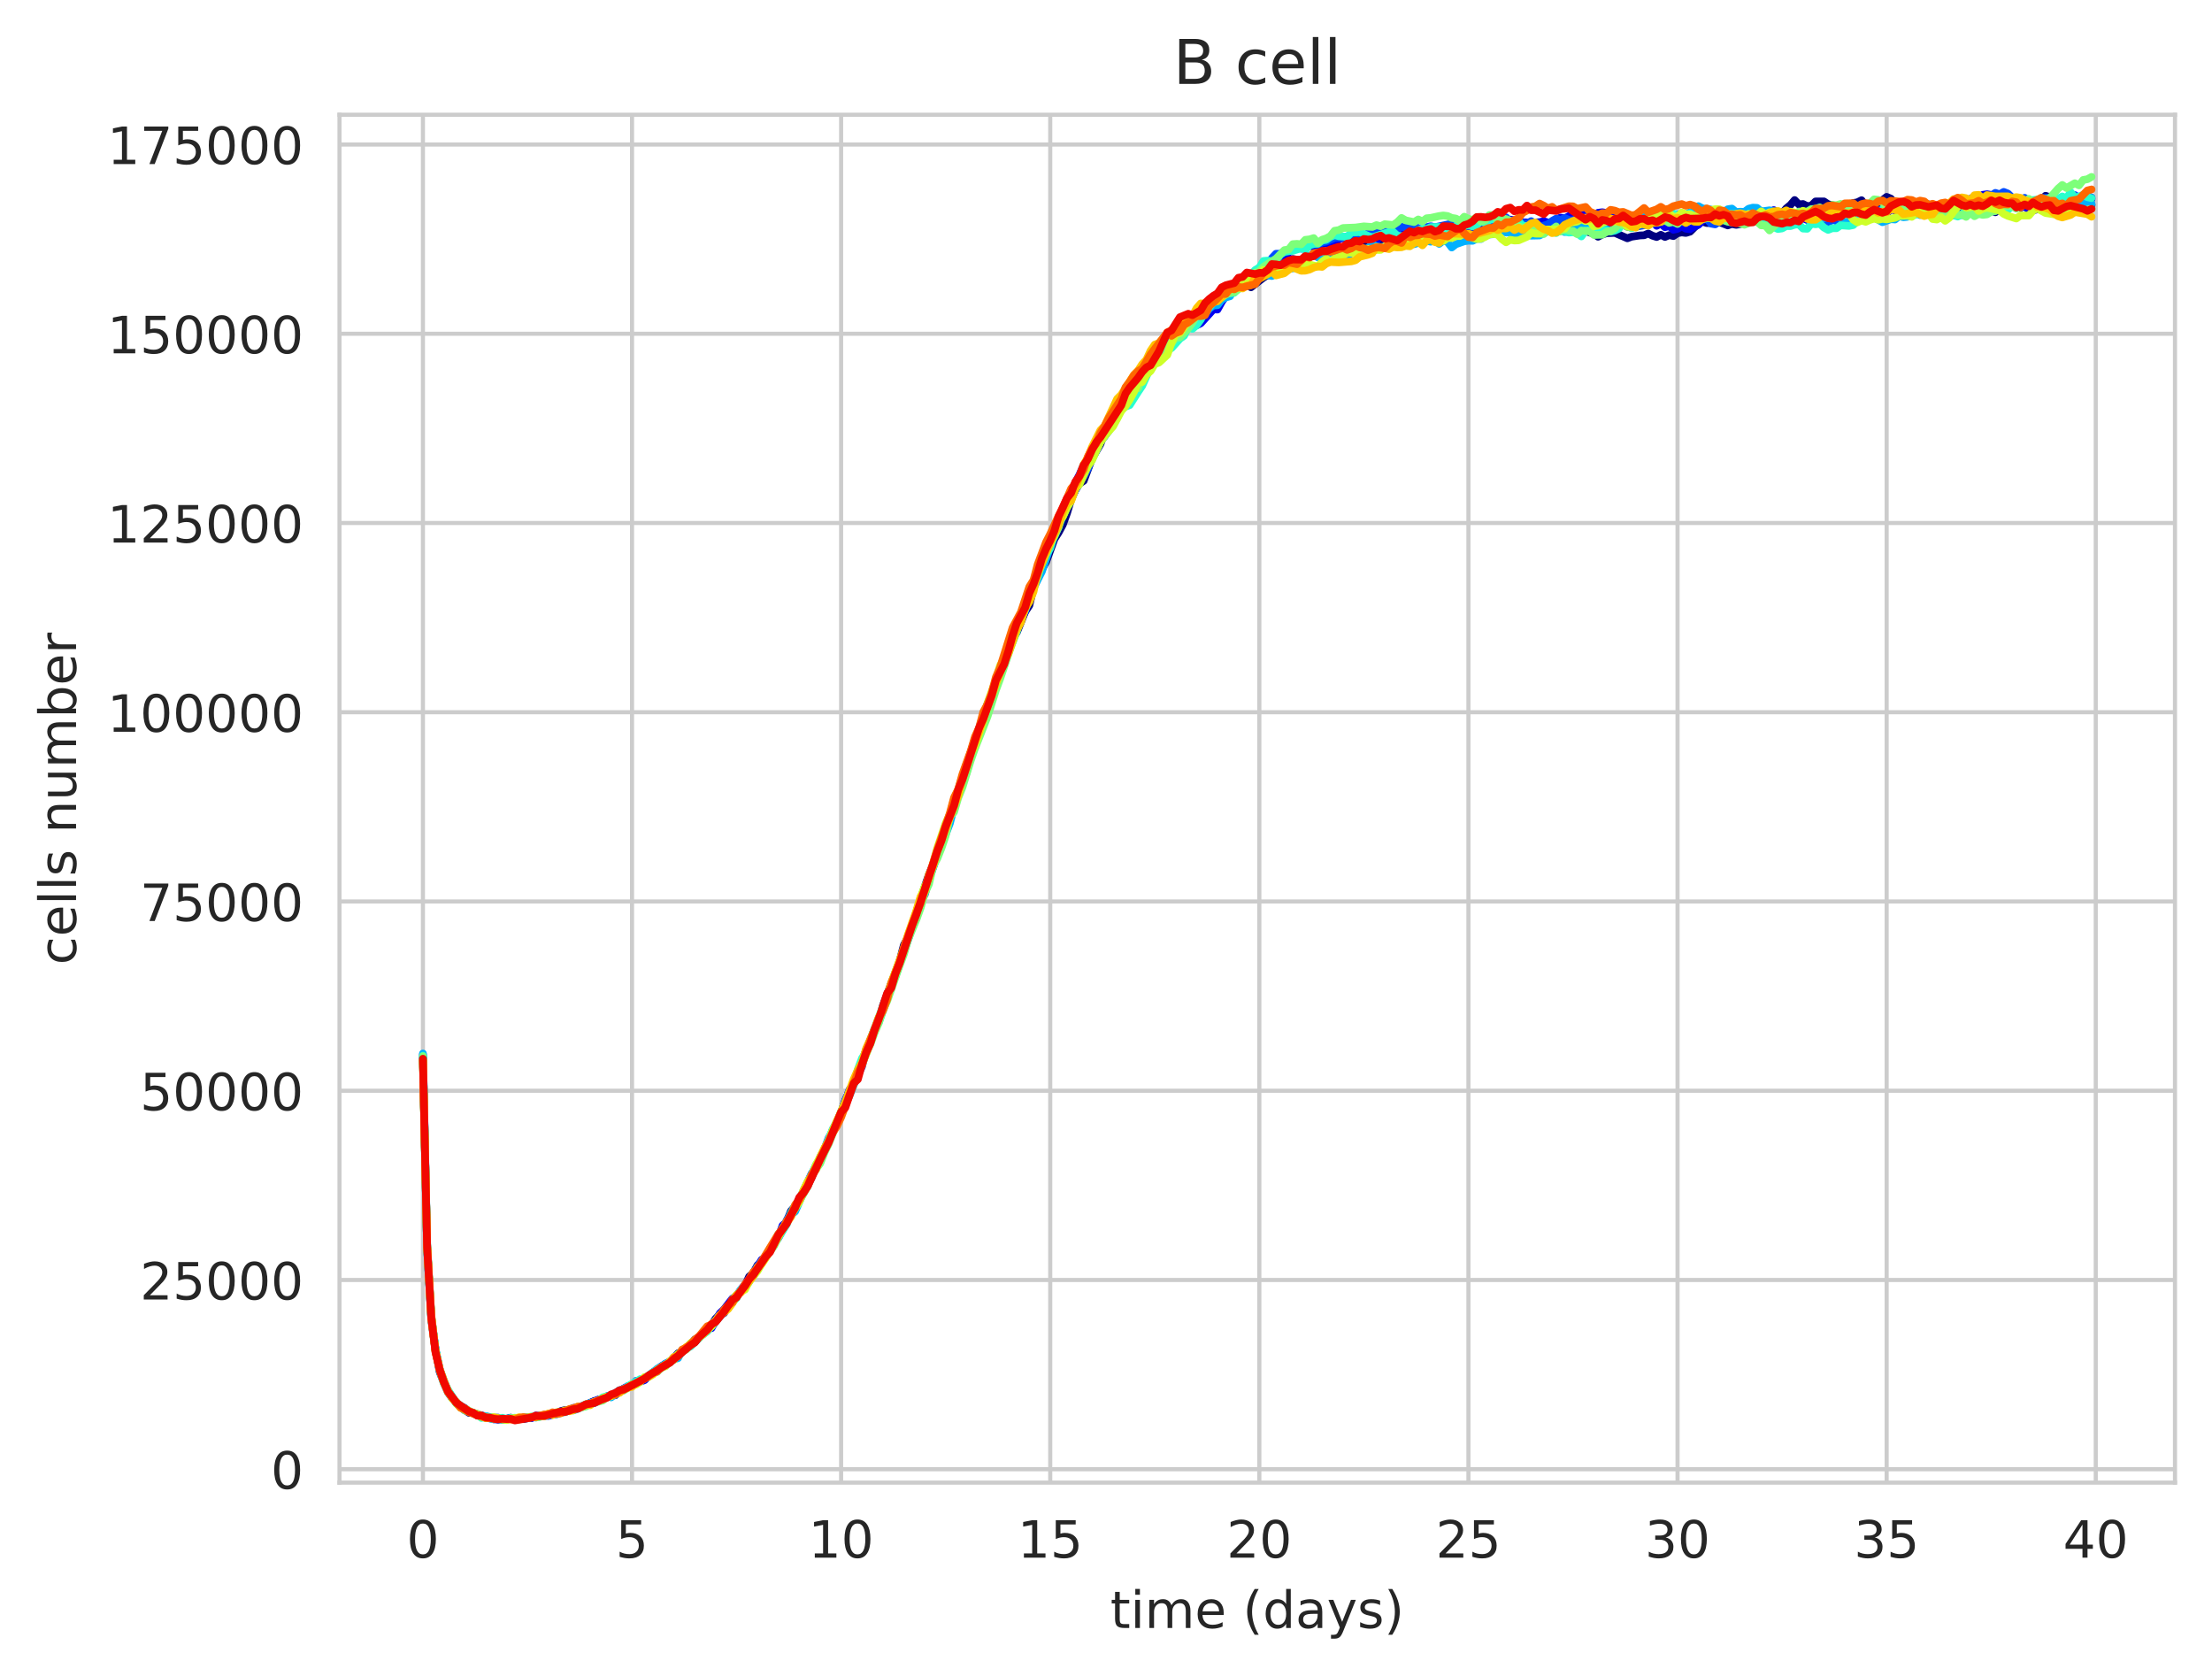 <?xml version="1.0" encoding="utf-8" standalone="no"?>
<!DOCTYPE svg PUBLIC "-//W3C//DTD SVG 1.1//EN"
  "http://www.w3.org/Graphics/SVG/1.1/DTD/svg11.dtd">
<!-- Created with matplotlib (https://matplotlib.org/) -->
<svg height="325.986pt" version="1.1" viewBox="0 0 430.373 325.986" width="430.373pt" xmlns="http://www.w3.org/2000/svg" xmlns:xlink="http://www.w3.org/1999/xlink">
 <defs>
  <style type="text/css">
*{stroke-linecap:butt;stroke-linejoin:round;white-space:pre;}
  </style>
 </defs>
 <g id="figure_1">
  <g id="patch_1">
   <path d="M 0 325.986 
L 430.373 325.986 
L 430.373 0 
L 0 0 
z
" style="fill:#ffffff;"/>
  </g>
  <g id="axes_1">
   <g id="patch_2">
    <path d="M 66.053 288.43 
L 423.173 288.43 
L 423.173 22.318 
L 66.053 22.318 
z
" style="fill:#ffffff;"/>
   </g>
   <g id="matplotlib.axis_1">
    <g id="xtick_1">
     <g id="line2d_1">
      <path clip-path="url(#pd23fa8c82b)" d="M 82.286 288.43 
L 82.286 22.318 
" style="fill:none;stroke:#cccccc;stroke-linecap:round;stroke-width:0.8;"/>
     </g>
     <g id="text_1">
      <!-- 0 -->
      <defs>
       <path d="M 31.781 66.406 
Q 24.172 66.406 20.328 58.906 
Q 16.5 51.422 16.5 36.375 
Q 16.5 21.391 20.328 13.891 
Q 24.172 6.391 31.781 6.391 
Q 39.453 6.391 43.281 13.891 
Q 47.125 21.391 47.125 36.375 
Q 47.125 51.422 43.281 58.906 
Q 39.453 66.406 31.781 66.406 
z
M 31.781 74.219 
Q 44.047 74.219 50.516 64.516 
Q 56.984 54.828 56.984 36.375 
Q 56.984 17.969 50.516 8.266 
Q 44.047 -1.422 31.781 -1.422 
Q 19.531 -1.422 13.062 8.266 
Q 6.594 17.969 6.594 36.375 
Q 6.594 54.828 13.062 64.516 
Q 19.531 74.219 31.781 74.219 
z
" id="DejaVuSans-48"/>
      </defs>
      <g style="fill:#262626;" transform="translate(79.105 303.029)scale(0.1 -0.1)">
       <use xlink:href="#DejaVuSans-48"/>
      </g>
     </g>
    </g>
    <g id="xtick_2">
     <g id="line2d_2">
      <path clip-path="url(#pd23fa8c82b)" d="M 122.969 288.43 
L 122.969 22.318 
" style="fill:none;stroke:#cccccc;stroke-linecap:round;stroke-width:0.8;"/>
     </g>
     <g id="text_2">
      <!-- 5 -->
      <defs>
       <path d="M 10.797 72.906 
L 49.516 72.906 
L 49.516 64.594 
L 19.828 64.594 
L 19.828 46.734 
Q 21.969 47.469 24.109 47.828 
Q 26.266 48.188 28.422 48.188 
Q 40.625 48.188 47.75 41.5 
Q 54.891 34.812 54.891 23.391 
Q 54.891 11.625 47.562 5.094 
Q 40.234 -1.422 26.906 -1.422 
Q 22.312 -1.422 17.547 -0.641 
Q 12.797 0.141 7.719 1.703 
L 7.719 11.625 
Q 12.109 9.234 16.797 8.062 
Q 21.484 6.891 26.703 6.891 
Q 35.156 6.891 40.078 11.328 
Q 45.016 15.766 45.016 23.391 
Q 45.016 31 40.078 35.438 
Q 35.156 39.891 26.703 39.891 
Q 22.75 39.891 18.812 39.016 
Q 14.891 38.141 10.797 36.281 
z
" id="DejaVuSans-53"/>
      </defs>
      <g style="fill:#262626;" transform="translate(119.788 303.029)scale(0.1 -0.1)">
       <use xlink:href="#DejaVuSans-53"/>
      </g>
     </g>
    </g>
    <g id="xtick_3">
     <g id="line2d_3">
      <path clip-path="url(#pd23fa8c82b)" d="M 163.653 288.43 
L 163.653 22.318 
" style="fill:none;stroke:#cccccc;stroke-linecap:round;stroke-width:0.8;"/>
     </g>
     <g id="text_3">
      <!-- 10 -->
      <defs>
       <path d="M 12.406 8.297 
L 28.516 8.297 
L 28.516 63.922 
L 10.984 60.406 
L 10.984 69.391 
L 28.422 72.906 
L 38.281 72.906 
L 38.281 8.297 
L 54.391 8.297 
L 54.391 0 
L 12.406 0 
z
" id="DejaVuSans-49"/>
      </defs>
      <g style="fill:#262626;" transform="translate(157.29 303.029)scale(0.1 -0.1)">
       <use xlink:href="#DejaVuSans-49"/>
       <use x="63.623" xlink:href="#DejaVuSans-48"/>
      </g>
     </g>
    </g>
    <g id="xtick_4">
     <g id="line2d_4">
      <path clip-path="url(#pd23fa8c82b)" d="M 204.336 288.43 
L 204.336 22.318 
" style="fill:none;stroke:#cccccc;stroke-linecap:round;stroke-width:0.8;"/>
     </g>
     <g id="text_4">
      <!-- 15 -->
      <g style="fill:#262626;" transform="translate(197.974 303.029)scale(0.1 -0.1)">
       <use xlink:href="#DejaVuSans-49"/>
       <use x="63.623" xlink:href="#DejaVuSans-53"/>
      </g>
     </g>
    </g>
    <g id="xtick_5">
     <g id="line2d_5">
      <path clip-path="url(#pd23fa8c82b)" d="M 245.02 288.43 
L 245.02 22.318 
" style="fill:none;stroke:#cccccc;stroke-linecap:round;stroke-width:0.8;"/>
     </g>
     <g id="text_5">
      <!-- 20 -->
      <defs>
       <path d="M 19.188 8.297 
L 53.609 8.297 
L 53.609 0 
L 7.328 0 
L 7.328 8.297 
Q 12.938 14.109 22.625 23.891 
Q 32.328 33.688 34.812 36.531 
Q 39.547 41.844 41.422 45.531 
Q 43.312 49.219 43.312 52.781 
Q 43.312 58.594 39.234 62.25 
Q 35.156 65.922 28.609 65.922 
Q 23.969 65.922 18.812 64.312 
Q 13.672 62.703 7.812 59.422 
L 7.812 69.391 
Q 13.766 71.781 18.938 73 
Q 24.125 74.219 28.422 74.219 
Q 39.75 74.219 46.484 68.547 
Q 53.219 62.891 53.219 53.422 
Q 53.219 48.922 51.531 44.891 
Q 49.859 40.875 45.406 35.406 
Q 44.188 33.984 37.641 27.219 
Q 31.109 20.453 19.188 8.297 
z
" id="DejaVuSans-50"/>
      </defs>
      <g style="fill:#262626;" transform="translate(238.657 303.029)scale(0.1 -0.1)">
       <use xlink:href="#DejaVuSans-50"/>
       <use x="63.623" xlink:href="#DejaVuSans-48"/>
      </g>
     </g>
    </g>
    <g id="xtick_6">
     <g id="line2d_6">
      <path clip-path="url(#pd23fa8c82b)" d="M 285.703 288.43 
L 285.703 22.318 
" style="fill:none;stroke:#cccccc;stroke-linecap:round;stroke-width:0.8;"/>
     </g>
     <g id="text_6">
      <!-- 25 -->
      <g style="fill:#262626;" transform="translate(279.341 303.029)scale(0.1 -0.1)">
       <use xlink:href="#DejaVuSans-50"/>
       <use x="63.623" xlink:href="#DejaVuSans-53"/>
      </g>
     </g>
    </g>
    <g id="xtick_7">
     <g id="line2d_7">
      <path clip-path="url(#pd23fa8c82b)" d="M 326.387 288.43 
L 326.387 22.318 
" style="fill:none;stroke:#cccccc;stroke-linecap:round;stroke-width:0.8;"/>
     </g>
     <g id="text_7">
      <!-- 30 -->
      <defs>
       <path d="M 40.578 39.312 
Q 47.656 37.797 51.625 33 
Q 55.609 28.219 55.609 21.188 
Q 55.609 10.406 48.188 4.484 
Q 40.766 -1.422 27.094 -1.422 
Q 22.516 -1.422 17.656 -0.516 
Q 12.797 0.391 7.625 2.203 
L 7.625 11.719 
Q 11.719 9.328 16.594 8.109 
Q 21.484 6.891 26.812 6.891 
Q 36.078 6.891 40.938 10.547 
Q 45.797 14.203 45.797 21.188 
Q 45.797 27.641 41.281 31.266 
Q 36.766 34.906 28.719 34.906 
L 20.219 34.906 
L 20.219 43.016 
L 29.109 43.016 
Q 36.375 43.016 40.234 45.922 
Q 44.094 48.828 44.094 54.297 
Q 44.094 59.906 40.109 62.906 
Q 36.141 65.922 28.719 65.922 
Q 24.656 65.922 20.016 65.031 
Q 15.375 64.156 9.812 62.312 
L 9.812 71.094 
Q 15.438 72.656 20.344 73.438 
Q 25.25 74.219 29.594 74.219 
Q 40.828 74.219 47.359 69.109 
Q 53.906 64.016 53.906 55.328 
Q 53.906 49.266 50.438 45.094 
Q 46.969 40.922 40.578 39.312 
z
" id="DejaVuSans-51"/>
      </defs>
      <g style="fill:#262626;" transform="translate(320.025 303.029)scale(0.1 -0.1)">
       <use xlink:href="#DejaVuSans-51"/>
       <use x="63.623" xlink:href="#DejaVuSans-48"/>
      </g>
     </g>
    </g>
    <g id="xtick_8">
     <g id="line2d_8">
      <path clip-path="url(#pd23fa8c82b)" d="M 367.071 288.43 
L 367.071 22.318 
" style="fill:none;stroke:#cccccc;stroke-linecap:round;stroke-width:0.8;"/>
     </g>
     <g id="text_8">
      <!-- 35 -->
      <g style="fill:#262626;" transform="translate(360.708 303.029)scale(0.1 -0.1)">
       <use xlink:href="#DejaVuSans-51"/>
       <use x="63.623" xlink:href="#DejaVuSans-53"/>
      </g>
     </g>
    </g>
    <g id="xtick_9">
     <g id="line2d_9">
      <path clip-path="url(#pd23fa8c82b)" d="M 407.754 288.43 
L 407.754 22.318 
" style="fill:none;stroke:#cccccc;stroke-linecap:round;stroke-width:0.8;"/>
     </g>
     <g id="text_9">
      <!-- 40 -->
      <defs>
       <path d="M 37.797 64.312 
L 12.891 25.391 
L 37.797 25.391 
z
M 35.203 72.906 
L 47.609 72.906 
L 47.609 25.391 
L 58.016 25.391 
L 58.016 17.188 
L 47.609 17.188 
L 47.609 0 
L 37.797 0 
L 37.797 17.188 
L 4.891 17.188 
L 4.891 26.703 
z
" id="DejaVuSans-52"/>
      </defs>
      <g style="fill:#262626;" transform="translate(401.392 303.029)scale(0.1 -0.1)">
       <use xlink:href="#DejaVuSans-52"/>
       <use x="63.623" xlink:href="#DejaVuSans-48"/>
      </g>
     </g>
    </g>
    <g id="text_10">
     <!-- time (days) -->
     <defs>
      <path d="M 18.312 70.219 
L 18.312 54.688 
L 36.812 54.688 
L 36.812 47.703 
L 18.312 47.703 
L 18.312 18.016 
Q 18.312 11.328 20.141 9.422 
Q 21.969 7.516 27.594 7.516 
L 36.812 7.516 
L 36.812 0 
L 27.594 0 
Q 17.188 0 13.234 3.875 
Q 9.281 7.766 9.281 18.016 
L 9.281 47.703 
L 2.688 47.703 
L 2.688 54.688 
L 9.281 54.688 
L 9.281 70.219 
z
" id="DejaVuSans-116"/>
      <path d="M 9.422 54.688 
L 18.406 54.688 
L 18.406 0 
L 9.422 0 
z
M 9.422 75.984 
L 18.406 75.984 
L 18.406 64.594 
L 9.422 64.594 
z
" id="DejaVuSans-105"/>
      <path d="M 52 44.188 
Q 55.375 50.25 60.062 53.125 
Q 64.75 56 71.094 56 
Q 79.641 56 84.281 50.016 
Q 88.922 44.047 88.922 33.016 
L 88.922 0 
L 79.891 0 
L 79.891 32.719 
Q 79.891 40.578 77.094 44.375 
Q 74.312 48.188 68.609 48.188 
Q 61.625 48.188 57.562 43.547 
Q 53.516 38.922 53.516 30.906 
L 53.516 0 
L 44.484 0 
L 44.484 32.719 
Q 44.484 40.625 41.703 44.406 
Q 38.922 48.188 33.109 48.188 
Q 26.219 48.188 22.156 43.531 
Q 18.109 38.875 18.109 30.906 
L 18.109 0 
L 9.078 0 
L 9.078 54.688 
L 18.109 54.688 
L 18.109 46.188 
Q 21.188 51.219 25.484 53.609 
Q 29.781 56 35.688 56 
Q 41.656 56 45.828 52.969 
Q 50 49.953 52 44.188 
z
" id="DejaVuSans-109"/>
      <path d="M 56.203 29.594 
L 56.203 25.203 
L 14.891 25.203 
Q 15.484 15.922 20.484 11.062 
Q 25.484 6.203 34.422 6.203 
Q 39.594 6.203 44.453 7.469 
Q 49.312 8.734 54.109 11.281 
L 54.109 2.781 
Q 49.266 0.734 44.188 -0.344 
Q 39.109 -1.422 33.891 -1.422 
Q 20.797 -1.422 13.156 6.188 
Q 5.516 13.812 5.516 26.812 
Q 5.516 40.234 12.766 48.109 
Q 20.016 56 32.328 56 
Q 43.359 56 49.781 48.891 
Q 56.203 41.797 56.203 29.594 
z
M 47.219 32.234 
Q 47.125 39.594 43.094 43.984 
Q 39.062 48.391 32.422 48.391 
Q 24.906 48.391 20.391 44.141 
Q 15.875 39.891 15.188 32.172 
z
" id="DejaVuSans-101"/>
      <path id="DejaVuSans-32"/>
      <path d="M 31 75.875 
Q 24.469 64.656 21.281 53.656 
Q 18.109 42.672 18.109 31.391 
Q 18.109 20.125 21.312 9.062 
Q 24.516 -2 31 -13.188 
L 23.188 -13.188 
Q 15.875 -1.703 12.234 9.375 
Q 8.594 20.453 8.594 31.391 
Q 8.594 42.281 12.203 53.312 
Q 15.828 64.359 23.188 75.875 
z
" id="DejaVuSans-40"/>
      <path d="M 45.406 46.391 
L 45.406 75.984 
L 54.391 75.984 
L 54.391 0 
L 45.406 0 
L 45.406 8.203 
Q 42.578 3.328 38.25 0.953 
Q 33.938 -1.422 27.875 -1.422 
Q 17.969 -1.422 11.734 6.484 
Q 5.516 14.406 5.516 27.297 
Q 5.516 40.188 11.734 48.094 
Q 17.969 56 27.875 56 
Q 33.938 56 38.25 53.625 
Q 42.578 51.266 45.406 46.391 
z
M 14.797 27.297 
Q 14.797 17.391 18.875 11.75 
Q 22.953 6.109 30.078 6.109 
Q 37.203 6.109 41.297 11.75 
Q 45.406 17.391 45.406 27.297 
Q 45.406 37.203 41.297 42.844 
Q 37.203 48.484 30.078 48.484 
Q 22.953 48.484 18.875 42.844 
Q 14.797 37.203 14.797 27.297 
z
" id="DejaVuSans-100"/>
      <path d="M 34.281 27.484 
Q 23.391 27.484 19.188 25 
Q 14.984 22.516 14.984 16.5 
Q 14.984 11.719 18.141 8.906 
Q 21.297 6.109 26.703 6.109 
Q 34.188 6.109 38.703 11.406 
Q 43.219 16.703 43.219 25.484 
L 43.219 27.484 
z
M 52.203 31.203 
L 52.203 0 
L 43.219 0 
L 43.219 8.297 
Q 40.141 3.328 35.547 0.953 
Q 30.953 -1.422 24.312 -1.422 
Q 15.922 -1.422 10.953 3.297 
Q 6 8.016 6 15.922 
Q 6 25.141 12.172 29.828 
Q 18.359 34.516 30.609 34.516 
L 43.219 34.516 
L 43.219 35.406 
Q 43.219 41.609 39.141 45 
Q 35.062 48.391 27.688 48.391 
Q 23 48.391 18.547 47.266 
Q 14.109 46.141 10.016 43.891 
L 10.016 52.203 
Q 14.938 54.109 19.578 55.047 
Q 24.219 56 28.609 56 
Q 40.484 56 46.344 49.844 
Q 52.203 43.703 52.203 31.203 
z
" id="DejaVuSans-97"/>
      <path d="M 32.172 -5.078 
Q 28.375 -14.844 24.75 -17.812 
Q 21.141 -20.797 15.094 -20.797 
L 7.906 -20.797 
L 7.906 -13.281 
L 13.188 -13.281 
Q 16.891 -13.281 18.938 -11.516 
Q 21 -9.766 23.484 -3.219 
L 25.094 0.875 
L 2.984 54.688 
L 12.5 54.688 
L 29.594 11.922 
L 46.688 54.688 
L 56.203 54.688 
z
" id="DejaVuSans-121"/>
      <path d="M 44.281 53.078 
L 44.281 44.578 
Q 40.484 46.531 36.375 47.5 
Q 32.281 48.484 27.875 48.484 
Q 21.188 48.484 17.844 46.438 
Q 14.5 44.391 14.5 40.281 
Q 14.5 37.156 16.891 35.375 
Q 19.281 33.594 26.516 31.984 
L 29.594 31.297 
Q 39.156 29.25 43.188 25.516 
Q 47.219 21.781 47.219 15.094 
Q 47.219 7.469 41.188 3.016 
Q 35.156 -1.422 24.609 -1.422 
Q 20.219 -1.422 15.453 -0.562 
Q 10.688 0.297 5.422 2 
L 5.422 11.281 
Q 10.406 8.688 15.234 7.391 
Q 20.062 6.109 24.812 6.109 
Q 31.156 6.109 34.562 8.281 
Q 37.984 10.453 37.984 14.406 
Q 37.984 18.062 35.516 20.016 
Q 33.062 21.969 24.703 23.781 
L 21.578 24.516 
Q 13.234 26.266 9.516 29.906 
Q 5.812 33.547 5.812 39.891 
Q 5.812 47.609 11.281 51.797 
Q 16.75 56 26.812 56 
Q 31.781 56 36.172 55.266 
Q 40.578 54.547 44.281 53.078 
z
" id="DejaVuSans-115"/>
      <path d="M 8.016 75.875 
L 15.828 75.875 
Q 23.141 64.359 26.781 53.312 
Q 30.422 42.281 30.422 31.391 
Q 30.422 20.453 26.781 9.375 
Q 23.141 -1.703 15.828 -13.188 
L 8.016 -13.188 
Q 14.5 -2 17.703 9.062 
Q 20.906 20.125 20.906 31.391 
Q 20.906 42.672 17.703 53.656 
Q 14.5 64.656 8.016 75.875 
z
" id="DejaVuSans-41"/>
     </defs>
     <g style="fill:#262626;" transform="translate(216.024 316.707)scale(0.1 -0.1)">
      <use xlink:href="#DejaVuSans-116"/>
      <use x="39.209" xlink:href="#DejaVuSans-105"/>
      <use x="66.992" xlink:href="#DejaVuSans-109"/>
      <use x="164.404" xlink:href="#DejaVuSans-101"/>
      <use x="225.928" xlink:href="#DejaVuSans-32"/>
      <use x="257.715" xlink:href="#DejaVuSans-40"/>
      <use x="296.729" xlink:href="#DejaVuSans-100"/>
      <use x="360.205" xlink:href="#DejaVuSans-97"/>
      <use x="421.484" xlink:href="#DejaVuSans-121"/>
      <use x="480.664" xlink:href="#DejaVuSans-115"/>
      <use x="532.764" xlink:href="#DejaVuSans-41"/>
     </g>
    </g>
   </g>
   <g id="matplotlib.axis_2">
    <g id="ytick_1">
     <g id="line2d_10">
      <path clip-path="url(#pd23fa8c82b)" d="M 66.053 285.824 
L 423.173 285.824 
" style="fill:none;stroke:#cccccc;stroke-linecap:round;stroke-width:0.8;"/>
     </g>
     <g id="text_11">
      <!-- 0 -->
      <g style="fill:#262626;" transform="translate(52.691 289.623)scale(0.1 -0.1)">
       <use xlink:href="#DejaVuSans-48"/>
      </g>
     </g>
    </g>
    <g id="ytick_2">
     <g id="line2d_11">
      <path clip-path="url(#pd23fa8c82b)" d="M 66.053 249.008 
L 423.173 249.008 
" style="fill:none;stroke:#cccccc;stroke-linecap:round;stroke-width:0.8;"/>
     </g>
     <g id="text_12">
      <!-- 25000 -->
      <g style="fill:#262626;" transform="translate(27.241 252.807)scale(0.1 -0.1)">
       <use xlink:href="#DejaVuSans-50"/>
       <use x="63.623" xlink:href="#DejaVuSans-53"/>
       <use x="127.246" xlink:href="#DejaVuSans-48"/>
       <use x="190.869" xlink:href="#DejaVuSans-48"/>
       <use x="254.492" xlink:href="#DejaVuSans-48"/>
      </g>
     </g>
    </g>
    <g id="ytick_3">
     <g id="line2d_12">
      <path clip-path="url(#pd23fa8c82b)" d="M 66.053 212.192 
L 423.173 212.192 
" style="fill:none;stroke:#cccccc;stroke-linecap:round;stroke-width:0.8;"/>
     </g>
     <g id="text_13">
      <!-- 50000 -->
      <g style="fill:#262626;" transform="translate(27.241 215.992)scale(0.1 -0.1)">
       <use xlink:href="#DejaVuSans-53"/>
       <use x="63.623" xlink:href="#DejaVuSans-48"/>
       <use x="127.246" xlink:href="#DejaVuSans-48"/>
       <use x="190.869" xlink:href="#DejaVuSans-48"/>
       <use x="254.492" xlink:href="#DejaVuSans-48"/>
      </g>
     </g>
    </g>
    <g id="ytick_4">
     <g id="line2d_13">
      <path clip-path="url(#pd23fa8c82b)" d="M 66.053 175.377 
L 423.173 175.377 
" style="fill:none;stroke:#cccccc;stroke-linecap:round;stroke-width:0.8;"/>
     </g>
     <g id="text_14">
      <!-- 75000 -->
      <defs>
       <path d="M 8.203 72.906 
L 55.078 72.906 
L 55.078 68.703 
L 28.609 0 
L 18.312 0 
L 43.219 64.594 
L 8.203 64.594 
z
" id="DejaVuSans-55"/>
      </defs>
      <g style="fill:#262626;" transform="translate(27.241 179.176)scale(0.1 -0.1)">
       <use xlink:href="#DejaVuSans-55"/>
       <use x="63.623" xlink:href="#DejaVuSans-53"/>
       <use x="127.246" xlink:href="#DejaVuSans-48"/>
       <use x="190.869" xlink:href="#DejaVuSans-48"/>
       <use x="254.492" xlink:href="#DejaVuSans-48"/>
      </g>
     </g>
    </g>
    <g id="ytick_5">
     <g id="line2d_14">
      <path clip-path="url(#pd23fa8c82b)" d="M 66.053 138.561 
L 423.173 138.561 
" style="fill:none;stroke:#cccccc;stroke-linecap:round;stroke-width:0.8;"/>
     </g>
     <g id="text_15">
      <!-- 100000 -->
      <g style="fill:#262626;" transform="translate(20.878 142.36)scale(0.1 -0.1)">
       <use xlink:href="#DejaVuSans-49"/>
       <use x="63.623" xlink:href="#DejaVuSans-48"/>
       <use x="127.246" xlink:href="#DejaVuSans-48"/>
       <use x="190.869" xlink:href="#DejaVuSans-48"/>
       <use x="254.492" xlink:href="#DejaVuSans-48"/>
       <use x="318.115" xlink:href="#DejaVuSans-48"/>
      </g>
     </g>
    </g>
    <g id="ytick_6">
     <g id="line2d_15">
      <path clip-path="url(#pd23fa8c82b)" d="M 66.053 101.746 
L 423.173 101.746 
" style="fill:none;stroke:#cccccc;stroke-linecap:round;stroke-width:0.8;"/>
     </g>
     <g id="text_16">
      <!-- 125000 -->
      <g style="fill:#262626;" transform="translate(20.878 105.545)scale(0.1 -0.1)">
       <use xlink:href="#DejaVuSans-49"/>
       <use x="63.623" xlink:href="#DejaVuSans-50"/>
       <use x="127.246" xlink:href="#DejaVuSans-53"/>
       <use x="190.869" xlink:href="#DejaVuSans-48"/>
       <use x="254.492" xlink:href="#DejaVuSans-48"/>
       <use x="318.115" xlink:href="#DejaVuSans-48"/>
      </g>
     </g>
    </g>
    <g id="ytick_7">
     <g id="line2d_16">
      <path clip-path="url(#pd23fa8c82b)" d="M 66.053 64.93 
L 423.173 64.93 
" style="fill:none;stroke:#cccccc;stroke-linecap:round;stroke-width:0.8;"/>
     </g>
     <g id="text_17">
      <!-- 150000 -->
      <g style="fill:#262626;" transform="translate(20.878 68.729)scale(0.1 -0.1)">
       <use xlink:href="#DejaVuSans-49"/>
       <use x="63.623" xlink:href="#DejaVuSans-53"/>
       <use x="127.246" xlink:href="#DejaVuSans-48"/>
       <use x="190.869" xlink:href="#DejaVuSans-48"/>
       <use x="254.492" xlink:href="#DejaVuSans-48"/>
       <use x="318.115" xlink:href="#DejaVuSans-48"/>
      </g>
     </g>
    </g>
    <g id="ytick_8">
     <g id="line2d_17">
      <path clip-path="url(#pd23fa8c82b)" d="M 66.053 28.114 
L 423.173 28.114 
" style="fill:none;stroke:#cccccc;stroke-linecap:round;stroke-width:0.8;"/>
     </g>
     <g id="text_18">
      <!-- 175000 -->
      <g style="fill:#262626;" transform="translate(20.878 31.913)scale(0.1 -0.1)">
       <use xlink:href="#DejaVuSans-49"/>
       <use x="63.623" xlink:href="#DejaVuSans-55"/>
       <use x="127.246" xlink:href="#DejaVuSans-53"/>
       <use x="190.869" xlink:href="#DejaVuSans-48"/>
       <use x="254.492" xlink:href="#DejaVuSans-48"/>
       <use x="318.115" xlink:href="#DejaVuSans-48"/>
      </g>
     </g>
    </g>
    <g id="text_19">
     <!-- cells number -->
     <defs>
      <path d="M 48.781 52.594 
L 48.781 44.188 
Q 44.969 46.297 41.141 47.344 
Q 37.312 48.391 33.406 48.391 
Q 24.656 48.391 19.812 42.844 
Q 14.984 37.312 14.984 27.297 
Q 14.984 17.281 19.812 11.734 
Q 24.656 6.203 33.406 6.203 
Q 37.312 6.203 41.141 7.25 
Q 44.969 8.297 48.781 10.406 
L 48.781 2.094 
Q 45.016 0.344 40.984 -0.531 
Q 36.969 -1.422 32.422 -1.422 
Q 20.062 -1.422 12.781 6.344 
Q 5.516 14.109 5.516 27.297 
Q 5.516 40.672 12.859 48.328 
Q 20.219 56 33.016 56 
Q 37.156 56 41.109 55.141 
Q 45.062 54.297 48.781 52.594 
z
" id="DejaVuSans-99"/>
      <path d="M 9.422 75.984 
L 18.406 75.984 
L 18.406 0 
L 9.422 0 
z
" id="DejaVuSans-108"/>
      <path d="M 54.891 33.016 
L 54.891 0 
L 45.906 0 
L 45.906 32.719 
Q 45.906 40.484 42.875 44.328 
Q 39.844 48.188 33.797 48.188 
Q 26.516 48.188 22.312 43.547 
Q 18.109 38.922 18.109 30.906 
L 18.109 0 
L 9.078 0 
L 9.078 54.688 
L 18.109 54.688 
L 18.109 46.188 
Q 21.344 51.125 25.703 53.562 
Q 30.078 56 35.797 56 
Q 45.219 56 50.047 50.172 
Q 54.891 44.344 54.891 33.016 
z
" id="DejaVuSans-110"/>
      <path d="M 8.5 21.578 
L 8.5 54.688 
L 17.484 54.688 
L 17.484 21.922 
Q 17.484 14.156 20.5 10.266 
Q 23.531 6.391 29.594 6.391 
Q 36.859 6.391 41.078 11.031 
Q 45.312 15.672 45.312 23.688 
L 45.312 54.688 
L 54.297 54.688 
L 54.297 0 
L 45.312 0 
L 45.312 8.406 
Q 42.047 3.422 37.719 1 
Q 33.406 -1.422 27.688 -1.422 
Q 18.266 -1.422 13.375 4.438 
Q 8.5 10.297 8.5 21.578 
z
M 31.109 56 
z
" id="DejaVuSans-117"/>
      <path d="M 48.688 27.297 
Q 48.688 37.203 44.609 42.844 
Q 40.531 48.484 33.406 48.484 
Q 26.266 48.484 22.188 42.844 
Q 18.109 37.203 18.109 27.297 
Q 18.109 17.391 22.188 11.75 
Q 26.266 6.109 33.406 6.109 
Q 40.531 6.109 44.609 11.75 
Q 48.688 17.391 48.688 27.297 
z
M 18.109 46.391 
Q 20.953 51.266 25.266 53.625 
Q 29.594 56 35.594 56 
Q 45.562 56 51.781 48.094 
Q 58.016 40.188 58.016 27.297 
Q 58.016 14.406 51.781 6.484 
Q 45.562 -1.422 35.594 -1.422 
Q 29.594 -1.422 25.266 0.953 
Q 20.953 3.328 18.109 8.203 
L 18.109 0 
L 9.078 0 
L 9.078 75.984 
L 18.109 75.984 
z
" id="DejaVuSans-98"/>
      <path d="M 41.109 46.297 
Q 39.594 47.172 37.812 47.578 
Q 36.031 48 33.891 48 
Q 26.266 48 22.188 43.047 
Q 18.109 38.094 18.109 28.812 
L 18.109 0 
L 9.078 0 
L 9.078 54.688 
L 18.109 54.688 
L 18.109 46.188 
Q 20.953 51.172 25.484 53.578 
Q 30.031 56 36.531 56 
Q 37.453 56 38.578 55.875 
Q 39.703 55.766 41.062 55.516 
z
" id="DejaVuSans-114"/>
     </defs>
     <g style="fill:#262626;" transform="translate(14.798 187.686)rotate(-90)scale(0.1 -0.1)">
      <use xlink:href="#DejaVuSans-99"/>
      <use x="54.98" xlink:href="#DejaVuSans-101"/>
      <use x="116.504" xlink:href="#DejaVuSans-108"/>
      <use x="144.287" xlink:href="#DejaVuSans-108"/>
      <use x="172.07" xlink:href="#DejaVuSans-115"/>
      <use x="224.17" xlink:href="#DejaVuSans-32"/>
      <use x="255.957" xlink:href="#DejaVuSans-110"/>
      <use x="319.336" xlink:href="#DejaVuSans-117"/>
      <use x="382.715" xlink:href="#DejaVuSans-109"/>
      <use x="480.127" xlink:href="#DejaVuSans-98"/>
      <use x="543.604" xlink:href="#DejaVuSans-101"/>
      <use x="605.127" xlink:href="#DejaVuSans-114"/>
     </g>
    </g>
   </g>
   <g id="line2d_18">
    <path clip-path="url(#pd23fa8c82b)" d="M 82.286 205.906 
L 83.1 242.548 
L 83.913 256.305 
L 84.727 262.453 
L 85.541 266.883 
L 86.354 268.971 
L 87.168 270.532 
L 88.795 273.003 
L 91.236 274.85 
L 92.05 274.831 
L 94.491 275.791 
L 96.932 275.794 
L 97.746 276.206 
L 99.373 275.791 
L 100.187 276.056 
L 101 275.991 
L 101.814 276.071 
L 103.441 275.763 
L 104.255 275.532 
L 105.882 275.281 
L 107.51 274.938 
L 108.323 274.898 
L 109.137 274.508 
L 109.951 274.309 
L 110.764 274.42 
L 112.392 273.979 
L 115.646 272.554 
L 116.46 272.443 
L 117.274 272.158 
L 118.087 271.673 
L 118.901 271.373 
L 119.715 271.411 
L 120.528 270.684 
L 121.342 270.168 
L 122.156 269.939 
L 124.597 268.463 
L 125.41 268.364 
L 129.479 265.329 
L 130.292 264.973 
L 131.106 264.244 
L 131.92 263.265 
L 132.733 262.952 
L 133.547 262.366 
L 134.361 261.405 
L 135.174 261.137 
L 137.615 258.527 
L 138.429 257.782 
L 139.243 256.523 
L 140.056 255.778 
L 140.87 255.441 
L 141.684 254.077 
L 143.311 252.005 
L 144.938 250.136 
L 145.752 248.354 
L 146.566 247.664 
L 147.379 246.144 
L 148.193 245.593 
L 150.634 241.618 
L 151.448 240.626 
L 152.262 238.919 
L 153.075 237.635 
L 153.889 235.587 
L 154.703 234.685 
L 155.516 233.582 
L 156.33 231.848 
L 157.144 230.627 
L 157.957 228.967 
L 158.771 226.705 
L 159.585 225.748 
L 160.398 223.694 
L 161.212 222.137 
L 162.026 219.863 
L 162.839 218.308 
L 163.653 216.47 
L 164.467 214.067 
L 165.28 212.303 
L 166.094 210.958 
L 166.908 208.392 
L 170.162 200.204 
L 170.976 198.54 
L 171.79 195.634 
L 175.044 186.931 
L 175.858 183.856 
L 176.672 182.313 
L 177.485 179.992 
L 179.113 174.894 
L 180.74 170.12 
L 182.367 166.186 
L 183.995 161.229 
L 184.808 159.26 
L 188.063 148.775 
L 189.69 143.762 
L 190.504 142.349 
L 191.318 139.613 
L 192.131 137.788 
L 193.759 133.506 
L 194.572 130.82 
L 196.2 126.679 
L 197.013 124.172 
L 197.827 123.043 
L 199.454 119.009 
L 200.268 117.793 
L 201.082 114.345 
L 202.709 110.761 
L 203.523 109.321 
L 205.15 104.865 
L 205.964 103.594 
L 206.777 102.09 
L 207.591 99.858 
L 208.405 97.182 
L 209.218 95.357 
L 210.032 94.082 
L 210.846 93.536 
L 212.473 89.184 
L 214.1 86.401 
L 214.914 84.137 
L 215.728 82.685 
L 216.541 81.482 
L 217.355 79.744 
L 218.169 78.407 
L 218.983 76.571 
L 219.796 75.022 
L 220.61 74.942 
L 221.424 73.446 
L 222.237 72.969 
L 223.051 71.834 
L 223.865 70.915 
L 224.678 69.63 
L 225.492 69.248 
L 226.306 68.592 
L 227.933 67.031 
L 228.747 66.419 
L 229.56 64.955 
L 230.374 63.82 
L 231.188 63.59 
L 232.001 63.51 
L 232.815 62.51 
L 233.629 62.008 
L 235.256 60.583 
L 236.07 59.1 
L 236.883 57.97 
L 237.697 57.047 
L 238.511 56.985 
L 239.324 56.446 
L 240.952 55.745 
L 241.765 55.187 
L 242.579 55.296 
L 243.393 55.888 
L 245.834 54.002 
L 246.647 53.505 
L 247.461 53.284 
L 248.275 53.303 
L 249.088 52.373 
L 249.902 51.968 
L 250.716 51.759 
L 251.529 50.388 
L 252.343 50.539 
L 253.157 50.818 
L 253.97 50.588 
L 255.598 49.299 
L 256.411 49.8 
L 257.225 49.205 
L 258.039 48.361 
L 258.852 48.547 
L 259.666 48.432 
L 260.48 48.129 
L 261.293 48.098 
L 262.107 47.666 
L 262.921 47.958 
L 263.734 47.895 
L 264.548 47.139 
L 265.362 47.232 
L 266.175 47.71 
L 266.989 47.096 
L 267.803 47.242 
L 268.616 46.644 
L 269.43 46.41 
L 270.244 46.494 
L 271.057 45.996 
L 271.871 46.182 
L 272.685 46.001 
L 273.498 46.182 
L 274.312 45.728 
L 275.126 45.481 
L 275.939 45.864 
L 276.753 45.705 
L 277.567 46.297 
L 278.38 46.384 
L 280.821 45.036 
L 281.635 45.34 
L 282.449 44.644 
L 284.076 44.608 
L 285.703 43.349 
L 286.517 43 
L 287.331 43.188 
L 288.144 43.865 
L 288.958 42.948 
L 289.772 42.721 
L 290.586 43.325 
L 291.399 44.083 
L 293.027 44.91 
L 293.84 44.784 
L 294.654 44.34 
L 295.468 44.356 
L 296.281 44.74 
L 297.909 44.752 
L 298.722 44.608 
L 299.536 44.039 
L 300.35 45.304 
L 301.163 44.605 
L 301.977 44.275 
L 302.791 44.366 
L 303.604 43.842 
L 304.418 43.731 
L 305.232 44.024 
L 306.045 44.06 
L 306.859 43.971 
L 307.673 44.625 
L 309.3 45.234 
L 310.114 45.45 
L 310.927 46.055 
L 311.741 45.625 
L 312.555 45.372 
L 314.182 45.303 
L 316.623 46.356 
L 317.437 46.052 
L 319.064 45.803 
L 319.878 45.768 
L 320.691 45.425 
L 321.505 45.851 
L 322.319 46.11 
L 323.132 45.68 
L 323.946 46.096 
L 324.76 45.742 
L 325.573 45.924 
L 326.387 45.373 
L 327.201 45.211 
L 328.014 45.317 
L 328.828 45.066 
L 330.455 43.45 
L 331.269 43.113 
L 332.083 43.396 
L 332.896 43.363 
L 333.71 42.885 
L 336.151 43.848 
L 336.965 43.572 
L 337.778 43.74 
L 338.592 43.617 
L 340.219 42.565 
L 341.033 42.337 
L 341.847 43.148 
L 342.66 42.493 
L 343.474 43.684 
L 345.101 41.96 
L 345.915 41.256 
L 346.729 41.534 
L 347.542 40.54 
L 348.356 39.873 
L 349.17 38.917 
L 349.983 39.764 
L 350.797 39.688 
L 351.611 40.098 
L 352.424 40.001 
L 353.238 39.188 
L 354.865 39.18 
L 355.679 39.729 
L 357.306 40.1 
L 358.12 40.047 
L 358.934 40.138 
L 359.748 39.953 
L 360.561 39.498 
L 361.375 39.359 
L 362.189 38.951 
L 363.002 40.09 
L 365.443 39.855 
L 366.257 38.937 
L 367.071 38.299 
L 367.884 38.641 
L 368.698 39.564 
L 369.512 39.761 
L 370.325 39.682 
L 371.139 40.023 
L 371.953 40.763 
L 373.58 40.629 
L 374.394 40.562 
L 375.207 40.157 
L 376.835 40.422 
L 377.648 39.91 
L 378.462 39.978 
L 380.089 39.546 
L 380.903 40.308 
L 381.717 40.302 
L 382.53 40.693 
L 383.344 40.942 
L 386.599 40.72 
L 387.412 40.95 
L 388.226 41.297 
L 389.04 40.362 
L 389.853 40.477 
L 390.667 39.981 
L 391.481 40.134 
L 392.294 39.878 
L 393.108 40.418 
L 393.922 40.115 
L 394.735 39.978 
L 395.549 39.074 
L 396.363 39.181 
L 397.176 38.836 
L 397.99 38.087 
L 398.804 38.361 
L 399.617 38.876 
L 400.431 38.795 
L 401.245 40.066 
L 402.058 40.197 
L 402.872 40.511 
L 403.686 40.056 
L 404.499 39.766 
L 405.313 39.92 
L 406.127 39.83 
L 406.94 39.855 
L 406.94 39.855 
" style="fill:none;stroke:#000080;stroke-linecap:round;stroke-width:1.5;"/>
   </g>
   <g id="line2d_19">
    <path clip-path="url(#pd23fa8c82b)" d="M 82.286 205.15 
L 83.1 242.048 
L 83.913 256.097 
L 84.727 262.665 
L 85.541 266.311 
L 86.354 268.696 
L 87.168 270.665 
L 87.982 271.959 
L 88.795 272.907 
L 89.609 273.549 
L 90.423 273.903 
L 91.236 274.585 
L 92.864 275.293 
L 93.677 275.34 
L 94.491 275.745 
L 96.118 276.128 
L 96.932 276.063 
L 98.559 276.147 
L 99.373 276.006 
L 100.187 276.075 
L 101 275.991 
L 101.814 275.775 
L 103.441 275.881 
L 104.255 275.378 
L 105.069 275.542 
L 105.882 275.314 
L 106.696 275.455 
L 109.137 274.732 
L 109.951 274.708 
L 111.578 273.885 
L 112.392 273.837 
L 113.205 273.582 
L 114.019 273.483 
L 114.833 272.938 
L 116.46 272.256 
L 117.274 272.283 
L 118.087 271.751 
L 118.901 271.579 
L 119.715 270.987 
L 120.528 270.885 
L 121.342 270.127 
L 122.156 269.676 
L 122.969 269.631 
L 123.783 268.939 
L 124.597 268.785 
L 125.41 268.484 
L 126.224 267.662 
L 128.665 265.808 
L 131.106 264.39 
L 134.361 261.546 
L 135.988 260.274 
L 137.615 258.349 
L 138.429 258.38 
L 140.056 255.495 
L 140.87 254.717 
L 142.497 252.623 
L 143.311 252.086 
L 144.125 250.896 
L 144.938 249.945 
L 145.752 248.705 
L 146.566 247.706 
L 148.193 245.069 
L 149.007 244.559 
L 149.821 243.162 
L 150.634 242.106 
L 151.448 240.7 
L 152.262 238.405 
L 153.075 237.716 
L 153.889 236.579 
L 154.703 234.998 
L 155.516 233.129 
L 156.33 231.967 
L 157.144 230.348 
L 157.957 228.396 
L 158.771 227.297 
L 159.585 225.452 
L 160.398 223.907 
L 164.467 214.515 
L 165.28 211.986 
L 166.094 210.855 
L 166.908 208.64 
L 167.721 207.026 
L 170.976 198.104 
L 171.79 196.057 
L 173.417 191.316 
L 174.231 189.81 
L 175.044 186.921 
L 175.858 184.918 
L 181.554 168.273 
L 182.367 165.363 
L 183.181 163.12 
L 183.995 160.446 
L 185.622 156.539 
L 186.436 154.387 
L 189.69 143.949 
L 192.131 136.925 
L 192.945 135.05 
L 193.759 132.688 
L 195.386 128.989 
L 197.013 123.598 
L 199.454 119.034 
L 201.082 113.743 
L 201.895 111.359 
L 202.709 109.431 
L 203.523 107.926 
L 204.336 106.116 
L 205.15 103.937 
L 205.964 102.176 
L 209.218 93.924 
L 210.032 92.344 
L 210.846 90.43 
L 211.659 89.474 
L 213.287 87.308 
L 214.1 85.629 
L 215.728 82.806 
L 216.541 81.004 
L 218.983 78.036 
L 219.796 76.586 
L 220.61 75.494 
L 221.424 74.661 
L 222.237 73.42 
L 223.051 72.751 
L 223.865 71.411 
L 224.678 70.455 
L 225.492 69.114 
L 226.306 68.863 
L 227.119 68.307 
L 227.933 66.666 
L 228.747 65.899 
L 229.56 64.83 
L 230.374 64.049 
L 232.001 63.205 
L 232.815 63.291 
L 233.629 62.889 
L 236.07 60.195 
L 236.883 60.215 
L 237.697 58.746 
L 240.138 55.216 
L 240.952 55.345 
L 241.765 54.794 
L 242.579 54.72 
L 243.393 53.726 
L 244.206 53.595 
L 245.02 52.491 
L 245.834 51.974 
L 246.647 51.763 
L 247.461 51.128 
L 248.275 51.148 
L 249.088 49.977 
L 249.902 50.027 
L 251.529 48.245 
L 252.343 48.118 
L 253.157 48.372 
L 253.97 48.373 
L 254.784 47.806 
L 255.598 47.989 
L 256.411 48.615 
L 257.225 48.454 
L 258.039 47.693 
L 258.852 47.622 
L 259.666 47.009 
L 261.293 46.164 
L 262.107 46.877 
L 262.921 46.739 
L 263.734 46.359 
L 265.362 46.516 
L 266.175 46.283 
L 266.989 46.395 
L 267.803 46.849 
L 268.616 45.775 
L 269.43 46.334 
L 270.244 46.157 
L 271.871 45.524 
L 272.685 45.119 
L 273.498 46.041 
L 275.126 46.817 
L 275.939 46.451 
L 276.753 46.494 
L 277.567 45.998 
L 278.38 45.879 
L 279.194 45.306 
L 280.008 45.649 
L 280.821 45.285 
L 281.635 45.471 
L 282.449 45.39 
L 283.262 45.55 
L 284.076 45.528 
L 284.89 44.889 
L 285.703 44.627 
L 286.517 44.877 
L 287.331 44.721 
L 288.144 44.695 
L 288.958 44.214 
L 289.772 44.391 
L 290.586 43.808 
L 291.399 43.91 
L 292.213 43.799 
L 293.027 43.413 
L 293.84 42.724 
L 294.654 42.861 
L 295.468 43.232 
L 297.095 43.27 
L 297.909 43.506 
L 298.722 43.269 
L 299.536 43.223 
L 300.35 43.022 
L 301.977 43.564 
L 302.791 42.708 
L 303.604 42.337 
L 304.418 42.477 
L 305.232 42.07 
L 306.859 40.929 
L 307.673 41.107 
L 309.3 41.969 
L 310.114 41.995 
L 310.927 41.396 
L 311.741 41.287 
L 312.555 41.43 
L 313.368 41.839 
L 314.182 41.813 
L 314.996 41.651 
L 315.809 42.123 
L 317.437 42.491 
L 318.25 43.098 
L 319.064 43.033 
L 319.878 42.341 
L 320.691 42.736 
L 321.505 42.899 
L 322.319 43.927 
L 323.132 43.484 
L 323.946 44.197 
L 324.76 43.974 
L 325.573 44.7 
L 326.387 44.518 
L 327.201 44.013 
L 328.014 44.503 
L 328.828 44.596 
L 329.642 44.088 
L 330.455 43.739 
L 331.269 42.88 
L 332.083 41.755 
L 332.896 41.938 
L 333.71 41.898 
L 334.524 41.718 
L 336.151 41.817 
L 336.965 41.574 
L 338.592 41.618 
L 340.219 40.925 
L 341.033 41.972 
L 341.847 41.64 
L 342.66 41.081 
L 343.474 41.654 
L 344.288 41.495 
L 345.101 40.876 
L 345.915 41.577 
L 346.729 41.253 
L 347.542 41.344 
L 348.356 41.277 
L 349.983 42.085 
L 351.611 42.799 
L 352.424 42.182 
L 353.238 42.443 
L 355.679 41.682 
L 356.493 41.973 
L 357.306 41.388 
L 358.12 41.321 
L 359.748 42.424 
L 360.561 42.117 
L 361.375 42.711 
L 362.189 42.225 
L 363.002 42.508 
L 363.816 42.422 
L 364.63 41.818 
L 365.443 42.421 
L 366.257 42.109 
L 367.071 41.562 
L 367.884 40.661 
L 369.512 41.303 
L 371.139 40.624 
L 371.953 39.866 
L 372.766 39.561 
L 373.58 40.412 
L 374.394 40.673 
L 375.207 40.755 
L 376.835 40.255 
L 377.648 40.081 
L 378.462 40.178 
L 379.276 39.677 
L 380.089 39.948 
L 380.903 39.792 
L 381.717 39.184 
L 382.53 39.381 
L 383.344 38.701 
L 384.158 38.265 
L 384.971 38.664 
L 385.785 37.901 
L 386.599 37.786 
L 387.412 37.922 
L 388.226 38.848 
L 389.04 38.426 
L 389.853 38.913 
L 390.667 38.716 
L 391.481 39.205 
L 392.294 39.051 
L 393.108 39.392 
L 394.735 40.835 
L 395.549 40.958 
L 396.363 40.717 
L 397.99 39.942 
L 399.617 39.85 
L 400.431 39.511 
L 401.245 39.867 
L 402.058 39.567 
L 402.872 39.04 
L 403.686 39.19 
L 404.499 39.137 
L 405.313 38.403 
L 406.127 38.903 
L 406.94 38.711 
L 406.94 38.711 
" style="fill:none;stroke:#0000f1;stroke-linecap:round;stroke-width:1.5;"/>
   </g>
   <g id="line2d_20">
    <path clip-path="url(#pd23fa8c82b)" d="M 82.286 205.735 
L 83.1 242.683 
L 83.913 256.678 
L 84.727 262.522 
L 85.541 266.357 
L 86.354 269.065 
L 87.168 270.899 
L 87.982 272.059 
L 88.795 272.747 
L 89.609 273.711 
L 90.423 274.395 
L 91.236 274.498 
L 92.05 274.947 
L 92.864 275.072 
L 93.677 275.427 
L 94.491 275.493 
L 96.932 276.219 
L 97.746 275.959 
L 98.559 276.124 
L 99.373 275.951 
L 100.187 275.997 
L 102.628 275.733 
L 103.441 275.788 
L 105.069 275.443 
L 105.882 275.534 
L 106.696 275.274 
L 108.323 275.084 
L 111.578 274 
L 112.392 273.876 
L 114.019 273.194 
L 114.833 273.15 
L 115.646 272.944 
L 118.087 271.714 
L 119.715 271.433 
L 120.528 270.507 
L 121.342 270.313 
L 122.156 269.721 
L 122.969 269.475 
L 123.783 268.609 
L 124.597 268.619 
L 126.224 267.724 
L 127.038 266.937 
L 127.851 266.571 
L 128.665 265.926 
L 129.479 265.718 
L 131.106 264.12 
L 131.92 263.91 
L 132.733 262.944 
L 134.361 261.704 
L 135.174 260.589 
L 135.988 260.193 
L 136.802 259.225 
L 137.615 258.542 
L 139.243 256.84 
L 140.87 255.321 
L 141.684 254.109 
L 142.497 253.379 
L 143.311 251.98 
L 144.938 250.219 
L 145.752 249.051 
L 146.566 247.571 
L 147.379 246.391 
L 149.007 244.394 
L 149.821 243.349 
L 150.634 241.674 
L 151.448 240.825 
L 152.262 239.362 
L 153.075 237.371 
L 155.516 233.344 
L 157.957 228.22 
L 158.771 227.5 
L 159.585 225.066 
L 160.398 223.595 
L 161.212 221.405 
L 162.026 220.04 
L 163.653 216.59 
L 164.467 214.001 
L 165.28 212.113 
L 166.094 210.839 
L 167.721 207.473 
L 168.535 204.125 
L 169.349 202.807 
L 170.162 200.276 
L 173.417 192.02 
L 177.485 180.518 
L 178.299 178.547 
L 179.113 175.321 
L 179.926 174.023 
L 180.74 171.096 
L 181.554 168.757 
L 182.367 166.009 
L 183.181 164.214 
L 183.995 161.378 
L 184.808 159.156 
L 185.622 156.113 
L 188.063 148.594 
L 188.877 146.737 
L 189.69 145.413 
L 190.504 142.349 
L 193.759 132.35 
L 194.572 131.248 
L 196.2 125.368 
L 197.013 123.772 
L 197.827 121.356 
L 198.641 119.835 
L 199.454 117.106 
L 200.268 115.117 
L 201.082 113.78 
L 201.895 111.455 
L 202.709 109.758 
L 203.523 107.732 
L 204.336 105.328 
L 205.15 103.896 
L 205.964 101.616 
L 206.777 99.685 
L 208.405 96.883 
L 210.032 93.87 
L 210.846 92.701 
L 211.659 91.2 
L 212.473 88.984 
L 214.1 85.768 
L 214.914 84.912 
L 215.728 83.354 
L 216.541 81.316 
L 217.355 80.562 
L 218.169 78.929 
L 218.983 78.005 
L 219.796 75.841 
L 220.61 74.206 
L 221.424 73.761 
L 222.237 72.147 
L 223.051 70.872 
L 224.678 69.792 
L 227.119 66.383 
L 227.933 66.012 
L 228.747 64.488 
L 229.56 63.784 
L 230.374 62.547 
L 231.188 61.852 
L 232.001 61.923 
L 232.815 60.826 
L 233.629 60.259 
L 234.442 60.612 
L 235.256 60.154 
L 236.07 59.112 
L 236.883 58.305 
L 237.697 57.122 
L 238.511 56.68 
L 239.324 56.755 
L 240.138 55.854 
L 240.952 55.775 
L 241.765 55.01 
L 243.393 54.168 
L 244.206 54.208 
L 245.02 53.448 
L 245.834 52.246 
L 246.647 51.611 
L 247.461 50.229 
L 248.275 49.361 
L 249.088 49.358 
L 249.902 48.899 
L 250.716 48.962 
L 251.529 47.906 
L 252.343 48.149 
L 253.157 48.011 
L 253.97 47.998 
L 254.784 47.348 
L 255.598 47.532 
L 256.411 47.544 
L 257.225 47.163 
L 258.039 46.993 
L 259.666 46.264 
L 260.48 46.213 
L 261.293 46.285 
L 262.107 45.982 
L 262.921 46.011 
L 263.734 45.711 
L 264.548 45.777 
L 265.362 46.018 
L 266.175 45.338 
L 266.989 45.235 
L 267.803 44.512 
L 268.616 44.562 
L 269.43 44.256 
L 270.244 44.583 
L 271.057 44.552 
L 271.871 44.637 
L 272.685 44.104 
L 273.498 44.343 
L 275.126 44.044 
L 276.753 44.702 
L 277.567 44.163 
L 278.38 44.013 
L 279.194 44.207 
L 282.449 43.506 
L 283.262 43.235 
L 284.076 43.244 
L 284.89 43.637 
L 285.703 43.493 
L 286.517 43.069 
L 287.331 43.346 
L 288.144 42.671 
L 289.772 42.923 
L 290.586 43.5 
L 291.399 43.662 
L 292.213 43.497 
L 293.027 42.285 
L 293.84 43.217 
L 294.654 43.633 
L 295.468 43.217 
L 297.095 43.521 
L 297.909 43.023 
L 298.722 43.53 
L 299.536 44.325 
L 300.35 43.882 
L 301.163 43.646 
L 301.977 42.988 
L 302.791 42.521 
L 303.604 42.817 
L 304.418 42.415 
L 305.232 42.79 
L 306.045 42.886 
L 306.859 42.396 
L 307.673 43.025 
L 308.486 43.481 
L 310.927 42.596 
L 311.741 42.801 
L 312.555 43.375 
L 313.368 44.297 
L 314.182 43.973 
L 314.996 43.954 
L 315.809 43.703 
L 316.623 44.132 
L 317.437 44.281 
L 320.691 43.67 
L 321.505 42.416 
L 322.319 41.767 
L 323.132 41.458 
L 323.946 41.352 
L 326.387 42.424 
L 328.014 42.774 
L 328.828 42.313 
L 329.642 42.07 
L 331.269 42.144 
L 332.083 42.618 
L 332.896 43.499 
L 333.71 43.65 
L 334.524 43.088 
L 335.337 42.727 
L 336.965 42.531 
L 338.592 41.975 
L 340.219 41.864 
L 341.033 42.179 
L 341.847 42.165 
L 342.66 42.628 
L 343.474 42.306 
L 344.288 42.122 
L 345.101 41.798 
L 346.729 42.711 
L 347.542 41.994 
L 348.356 42.372 
L 349.17 42.914 
L 351.611 41.985 
L 352.424 42.668 
L 353.238 43.126 
L 354.052 42.78 
L 354.865 43.958 
L 355.679 43.425 
L 356.493 42.727 
L 357.306 43.023 
L 358.12 42.737 
L 358.934 41.926 
L 360.561 41.824 
L 361.375 42.413 
L 363.002 41.976 
L 363.816 42.129 
L 364.63 41.419 
L 366.257 40.62 
L 367.071 40.527 
L 367.884 40.184 
L 369.512 39.744 
L 370.325 39.832 
L 371.139 39.43 
L 371.953 40.107 
L 372.766 40.461 
L 373.58 40.456 
L 374.394 40.21 
L 375.207 39.744 
L 376.021 40.804 
L 376.835 40.593 
L 378.462 40.599 
L 379.276 41.044 
L 380.089 41.919 
L 380.903 41.72 
L 381.717 41.839 
L 382.53 41.652 
L 383.344 41.153 
L 384.158 40.087 
L 384.971 39.233 
L 385.785 38.997 
L 386.599 38.233 
L 387.412 38.069 
L 388.226 37.523 
L 389.04 37.801 
L 389.853 37.333 
L 390.667 37.654 
L 391.481 38.437 
L 392.294 39.009 
L 393.108 39.374 
L 393.922 38.483 
L 394.735 39.291 
L 395.549 39.676 
L 397.176 38.507 
L 398.804 38.439 
L 399.617 38.689 
L 400.431 38.702 
L 401.245 39.667 
L 402.058 39.331 
L 402.872 38.317 
L 403.686 37.941 
L 404.499 38.498 
L 405.313 38.677 
L 406.127 38.106 
L 406.94 38.415 
L 406.94 38.415 
" style="fill:none;stroke:#004cff;stroke-linecap:round;stroke-width:1.5;"/>
   </g>
   <g id="line2d_21">
    <path clip-path="url(#pd23fa8c82b)" d="M 82.286 204.95 
L 83.1 242.991 
L 83.913 256.471 
L 84.727 262.729 
L 85.541 266.448 
L 87.168 270.622 
L 87.982 271.981 
L 89.609 273.661 
L 92.864 275.322 
L 93.677 275.393 
L 94.491 275.617 
L 95.305 275.646 
L 96.118 275.963 
L 97.746 276.196 
L 99.373 275.845 
L 101 275.963 
L 102.628 275.885 
L 103.441 275.668 
L 104.255 275.763 
L 107.51 275.082 
L 108.323 275.119 
L 109.137 274.839 
L 109.951 274.431 
L 110.764 274.242 
L 111.578 274.381 
L 114.019 273.445 
L 114.833 272.919 
L 115.646 272.803 
L 118.087 271.595 
L 118.901 271.846 
L 119.715 271.043 
L 120.528 270.451 
L 121.342 270.301 
L 122.969 269.532 
L 123.783 268.822 
L 124.597 268.694 
L 125.41 267.956 
L 126.224 267.718 
L 127.851 266.3 
L 128.665 265.858 
L 129.479 265.276 
L 130.292 265.119 
L 131.106 264.453 
L 131.92 264.213 
L 132.733 262.623 
L 133.547 262.433 
L 135.174 260.801 
L 136.802 259.614 
L 137.615 258.589 
L 138.429 258.06 
L 140.87 255.175 
L 141.684 254.497 
L 143.311 252.158 
L 147.379 247.073 
L 148.193 245.418 
L 149.007 244.446 
L 149.821 242.886 
L 150.634 241.795 
L 151.448 240.065 
L 152.262 239.197 
L 153.075 237.561 
L 153.889 236.358 
L 154.703 235.687 
L 156.33 231.968 
L 157.144 230.792 
L 157.957 228.409 
L 158.771 226.584 
L 159.585 225.534 
L 161.212 221.901 
L 162.026 219.69 
L 163.653 216.688 
L 164.467 214.765 
L 165.28 213.156 
L 169.349 202.884 
L 170.162 200.108 
L 170.976 198.909 
L 172.603 194.293 
L 173.417 191.483 
L 174.231 189.969 
L 175.044 187.351 
L 175.858 185.192 
L 177.485 180.2 
L 178.299 178.686 
L 179.926 172.994 
L 184.808 160.178 
L 185.622 157.063 
L 187.249 152.053 
L 188.063 150.367 
L 188.877 147.001 
L 189.69 144.572 
L 191.318 141.066 
L 192.131 138.127 
L 192.945 136.245 
L 193.759 133.36 
L 194.572 131.135 
L 195.386 128.558 
L 196.2 126.366 
L 197.013 124.839 
L 198.641 120.287 
L 199.454 118.8 
L 200.268 116.023 
L 202.709 111.182 
L 204.336 106.336 
L 206.777 100.41 
L 207.591 98.442 
L 208.405 97.055 
L 210.032 93.434 
L 211.659 89.819 
L 212.473 88.334 
L 213.287 87.488 
L 214.1 85.888 
L 215.728 83.871 
L 216.541 82.202 
L 217.355 79.899 
L 218.169 79.627 
L 218.983 78.373 
L 219.796 76.774 
L 220.61 75.515 
L 221.424 74.01 
L 222.237 73.047 
L 223.051 71.851 
L 223.865 70.895 
L 226.306 67.177 
L 227.119 66.413 
L 227.933 66.261 
L 228.747 65.323 
L 229.56 64.836 
L 230.374 63.775 
L 231.188 63.242 
L 232.001 62.351 
L 232.815 62.323 
L 233.629 61.864 
L 234.442 61.133 
L 235.256 60.007 
L 236.07 59.443 
L 236.883 59.375 
L 237.697 58.309 
L 238.511 57.861 
L 239.324 57.627 
L 240.138 56.16 
L 240.952 56.062 
L 241.765 55.588 
L 242.579 55.337 
L 243.393 54.259 
L 245.02 53.85 
L 245.834 53.249 
L 246.647 53.56 
L 247.461 53.695 
L 248.275 53.311 
L 249.088 52.467 
L 249.902 52.2 
L 250.716 52.346 
L 251.529 52.209 
L 252.343 51.342 
L 253.157 51.202 
L 253.97 49.772 
L 254.784 49.866 
L 255.598 49.283 
L 256.411 50.077 
L 258.852 49.274 
L 259.666 49.283 
L 260.48 50.006 
L 261.293 50.267 
L 262.107 50.022 
L 262.921 49.108 
L 263.734 49.12 
L 266.175 48.252 
L 266.989 47.512 
L 267.803 47.917 
L 268.616 48.067 
L 269.43 47.983 
L 270.244 48.14 
L 271.057 47.476 
L 271.871 47.939 
L 272.685 47.942 
L 274.312 47.264 
L 275.126 47.507 
L 275.939 47.25 
L 276.753 46.694 
L 278.38 47.02 
L 279.194 46.656 
L 280.008 47.434 
L 280.821 46.809 
L 281.635 47.068 
L 282.449 48.149 
L 283.262 47.512 
L 284.89 46.942 
L 285.703 46.83 
L 286.517 46.846 
L 287.331 46.45 
L 288.144 46.494 
L 288.958 45.855 
L 289.772 45.622 
L 290.586 45.552 
L 291.399 44.992 
L 292.213 44.802 
L 293.027 45.242 
L 293.84 45.206 
L 294.654 45.719 
L 295.468 45.662 
L 296.281 45.295 
L 297.095 45.638 
L 297.909 45.845 
L 299.536 45.809 
L 301.163 44.991 
L 301.977 45.144 
L 302.791 45.119 
L 303.604 44.801 
L 304.418 45.141 
L 305.232 45.07 
L 306.045 44.857 
L 307.673 43.939 
L 308.486 43.2 
L 309.3 43.474 
L 311.741 43.739 
L 312.555 43.022 
L 313.368 43.035 
L 314.996 42.799 
L 315.809 42.116 
L 316.623 41.91 
L 317.437 41.892 
L 318.25 42.268 
L 319.064 42.275 
L 319.878 42.438 
L 320.691 41.495 
L 321.505 41.693 
L 322.319 41.577 
L 323.132 42.129 
L 323.946 41.355 
L 324.76 41.785 
L 327.201 41.674 
L 328.014 41.774 
L 328.828 41.287 
L 329.642 41.126 
L 330.455 40.109 
L 331.269 40.543 
L 332.896 40.77 
L 333.71 41.225 
L 334.524 41.106 
L 335.337 41.372 
L 336.151 40.711 
L 336.965 40.576 
L 337.778 41.254 
L 338.592 41.184 
L 339.406 41.225 
L 340.219 40.605 
L 341.033 40.394 
L 341.847 40.436 
L 342.66 41.14 
L 344.288 40.91 
L 345.101 41.156 
L 345.915 41.793 
L 346.729 42.21 
L 347.542 42.291 
L 348.356 41.548 
L 349.17 42.129 
L 349.983 42.088 
L 350.797 41.839 
L 351.611 42.471 
L 352.424 42.54 
L 353.238 42.886 
L 354.052 42.408 
L 354.865 42.441 
L 356.493 41.983 
L 357.306 41.433 
L 358.12 42.421 
L 358.934 43.223 
L 359.748 42.724 
L 360.561 42.509 
L 361.375 41.894 
L 362.189 42.547 
L 363.002 41.864 
L 364.63 42.304 
L 366.257 43.226 
L 367.884 42.637 
L 368.698 42.701 
L 369.512 42.032 
L 370.325 42.271 
L 371.139 42.179 
L 371.953 41.704 
L 372.766 41.393 
L 373.58 41.845 
L 374.394 41.02 
L 375.207 40.9 
L 376.021 41.411 
L 376.835 40.786 
L 377.648 41.122 
L 378.462 40.255 
L 379.276 39.956 
L 380.089 39.931 
L 380.903 39.521 
L 383.344 40.1 
L 384.158 40.022 
L 384.971 39.465 
L 385.785 39.427 
L 386.599 39.776 
L 387.412 39.523 
L 389.04 40.169 
L 389.853 39.979 
L 390.667 40.723 
L 391.481 39.987 
L 392.294 40.232 
L 393.108 39.651 
L 393.922 39.451 
L 394.735 39.648 
L 395.549 39.468 
L 396.363 40.125 
L 397.176 39.773 
L 398.804 39.473 
L 400.431 38.735 
L 401.245 38.748 
L 402.058 38.878 
L 402.872 38.616 
L 403.686 39.23 
L 404.499 39.103 
L 405.313 39.449 
L 406.127 39.372 
L 406.94 39.673 
L 406.94 39.673 
" style="fill:none;stroke:#00b0ff;stroke-linecap:round;stroke-width:1.5;"/>
   </g>
   <g id="line2d_22">
    <path clip-path="url(#pd23fa8c82b)" d="M 82.286 205.376 
L 83.1 242.49 
L 83.913 256.071 
L 84.727 262.49 
L 85.541 266.556 
L 86.354 269.105 
L 88.795 272.957 
L 89.609 273.423 
L 90.423 274.088 
L 92.05 274.929 
L 92.864 275.11 
L 93.677 275.845 
L 94.491 275.542 
L 95.305 275.95 
L 96.118 276.103 
L 97.746 275.814 
L 98.559 276.063 
L 100.187 275.803 
L 101 276.023 
L 103.441 275.595 
L 104.255 275.698 
L 105.069 275.387 
L 105.882 275.269 
L 106.696 275.343 
L 107.51 275.038 
L 109.137 274.73 
L 109.951 274.692 
L 112.392 273.729 
L 113.205 273.622 
L 114.019 273.167 
L 114.833 273.231 
L 115.646 272.734 
L 116.46 272.57 
L 117.274 271.831 
L 118.901 271.511 
L 120.528 270.728 
L 121.342 270.503 
L 122.156 269.67 
L 124.597 268.28 
L 125.41 268.241 
L 127.038 266.951 
L 127.851 266.884 
L 128.665 265.948 
L 130.292 265.008 
L 131.106 264.094 
L 131.92 263.683 
L 132.733 262.868 
L 133.547 262.291 
L 134.361 261.944 
L 135.988 260.129 
L 137.615 259.023 
L 138.429 257.825 
L 140.056 256.122 
L 140.87 255.005 
L 143.311 252.513 
L 144.125 250.905 
L 144.938 250.553 
L 145.752 249.403 
L 146.566 247.898 
L 149.821 243.162 
L 150.634 242.023 
L 153.075 238.18 
L 153.889 235.986 
L 154.703 234.517 
L 155.516 233.431 
L 156.33 231.656 
L 157.957 228.441 
L 158.771 226.646 
L 159.585 225.47 
L 162.026 219.728 
L 162.839 218.308 
L 163.653 216.223 
L 164.467 214.559 
L 165.28 212.519 
L 166.094 210.861 
L 166.908 208.025 
L 167.721 205.848 
L 168.535 204.656 
L 169.349 202.235 
L 171.79 195.767 
L 173.417 191.736 
L 174.231 189.757 
L 179.113 175.437 
L 180.74 171.199 
L 183.181 163.269 
L 183.995 161.628 
L 185.622 156.427 
L 186.436 154.604 
L 187.249 151.803 
L 188.877 147.126 
L 189.69 144.391 
L 191.318 139.53 
L 192.131 137.909 
L 192.945 135.031 
L 193.759 132.94 
L 194.572 131.314 
L 195.386 128.961 
L 197.827 122.903 
L 199.454 117.024 
L 200.268 115.98 
L 201.082 113.603 
L 203.523 107.867 
L 204.336 106.635 
L 205.15 103.916 
L 210.032 93.377 
L 210.846 92.132 
L 211.659 90.096 
L 212.473 88.968 
L 214.1 85.751 
L 214.914 84.687 
L 215.728 83.333 
L 216.541 82.503 
L 217.355 80.951 
L 218.169 79.678 
L 218.983 79.108 
L 219.796 78.814 
L 221.424 76.244 
L 222.237 75.042 
L 223.865 71.437 
L 225.492 69.738 
L 226.306 69.488 
L 227.119 68.136 
L 227.933 67.722 
L 229.56 65.903 
L 230.374 65.319 
L 231.188 63.734 
L 232.001 63.974 
L 232.815 63.286 
L 233.629 62.166 
L 234.442 60.503 
L 235.256 59.805 
L 236.07 58.835 
L 236.883 58.452 
L 238.511 57.01 
L 239.324 57.069 
L 240.138 56.961 
L 241.765 55.243 
L 242.579 54.122 
L 243.393 53.482 
L 244.206 52.533 
L 245.02 52.053 
L 245.834 50.766 
L 246.647 50.695 
L 247.461 50.865 
L 248.275 50.788 
L 249.088 49.538 
L 249.902 49.03 
L 250.716 48.849 
L 251.529 48.802 
L 253.157 48.292 
L 253.97 48.572 
L 254.784 47.75 
L 255.598 47.463 
L 256.411 47.416 
L 257.225 46.802 
L 258.039 46.653 
L 258.852 46.088 
L 259.666 45.747 
L 260.48 45.962 
L 262.107 46.074 
L 262.921 45.241 
L 264.548 45.154 
L 266.175 45.901 
L 266.989 46.18 
L 270.244 45.125 
L 271.057 45.114 
L 271.871 45.853 
L 272.685 45.939 
L 273.498 45.839 
L 274.312 45.557 
L 275.126 45.678 
L 275.939 44.79 
L 276.753 44.462 
L 277.567 44.559 
L 278.38 44.179 
L 280.008 44.151 
L 280.821 44.508 
L 281.635 44.993 
L 282.449 45.104 
L 283.262 43.91 
L 284.89 43.989 
L 285.703 43.824 
L 286.517 44.063 
L 287.331 43.755 
L 288.144 43.017 
L 288.958 43.4 
L 289.772 42.776 
L 290.586 42.617 
L 291.399 42.854 
L 292.213 43.888 
L 293.027 43.899 
L 295.468 43.047 
L 296.281 43.948 
L 297.095 43.954 
L 297.909 44.125 
L 299.536 44.727 
L 300.35 44.661 
L 301.977 44.904 
L 302.791 45.332 
L 303.604 44.774 
L 304.418 44.943 
L 305.232 45.244 
L 306.045 45.182 
L 306.859 45.384 
L 307.673 45.993 
L 308.486 44.879 
L 310.114 44.734 
L 310.927 45.03 
L 312.555 44.724 
L 313.368 45.069 
L 314.182 44.864 
L 314.996 44.477 
L 315.809 43.178 
L 316.623 43.88 
L 317.437 44.376 
L 318.25 43.893 
L 319.064 43.268 
L 319.878 43.2 
L 320.691 42.891 
L 321.505 41.883 
L 322.319 42.12 
L 323.132 41.584 
L 323.946 42.253 
L 324.76 42.038 
L 325.573 41.489 
L 326.387 42.293 
L 327.201 41.976 
L 328.014 41.902 
L 328.828 41.508 
L 329.642 42.274 
L 330.455 41.848 
L 333.71 42.203 
L 335.337 42.163 
L 336.151 41.555 
L 337.778 41.63 
L 338.592 41.785 
L 339.406 42.709 
L 340.219 42.648 
L 341.033 42.972 
L 341.847 43.173 
L 342.66 42.706 
L 343.474 43.204 
L 344.288 43.521 
L 345.101 44.175 
L 345.915 44.553 
L 346.729 44.438 
L 347.542 43.974 
L 348.356 43.989 
L 349.17 43.72 
L 349.983 43.633 
L 350.797 44.465 
L 351.611 44.506 
L 352.424 43.5 
L 353.238 43.643 
L 354.052 43.506 
L 354.865 44.275 
L 355.679 44.723 
L 356.493 44.4 
L 357.306 44.401 
L 358.12 43.835 
L 359.748 43.949 
L 360.561 43.795 
L 362.189 42.2 
L 363.002 42.468 
L 363.816 42.418 
L 364.63 41.829 
L 365.443 41.705 
L 366.257 40.764 
L 367.071 41.104 
L 367.884 40.471 
L 368.698 40.459 
L 369.512 40.097 
L 371.139 41.181 
L 371.953 41.986 
L 372.766 41.76 
L 373.58 41.153 
L 374.394 41.518 
L 375.207 41.627 
L 376.021 41.885 
L 376.835 41.452 
L 377.648 41.882 
L 378.462 42.159 
L 379.276 41.608 
L 380.903 42.129 
L 381.717 41.727 
L 382.53 40.827 
L 383.344 40.643 
L 384.158 39.911 
L 384.971 39.797 
L 385.785 40.237 
L 386.599 40.19 
L 387.412 40.446 
L 388.226 39.682 
L 389.04 40.515 
L 389.853 40.841 
L 390.667 40.824 
L 391.481 40.037 
L 392.294 39.608 
L 393.108 39.914 
L 394.735 38.985 
L 396.363 38.845 
L 397.176 39.075 
L 397.99 38.688 
L 400.431 38.635 
L 401.245 38.215 
L 402.058 38.576 
L 402.872 37.377 
L 403.686 38.449 
L 404.499 38.239 
L 405.313 37.888 
L 406.127 38.368 
L 406.94 38.539 
L 406.94 38.539 
" style="fill:none;stroke:#29ffce;stroke-linecap:round;stroke-width:1.5;"/>
   </g>
   <g id="line2d_23">
    <path clip-path="url(#pd23fa8c82b)" d="M 82.286 205.492 
L 83.1 242.408 
L 83.913 256.27 
L 84.727 262.655 
L 85.541 266.459 
L 86.354 268.946 
L 87.168 270.863 
L 87.982 271.849 
L 88.795 273.083 
L 89.609 273.635 
L 90.423 274.392 
L 92.05 274.811 
L 92.864 275.183 
L 93.677 275.683 
L 95.305 275.839 
L 97.746 276.168 
L 99.373 275.976 
L 101 275.995 
L 101.814 275.804 
L 102.628 275.808 
L 103.441 275.61 
L 104.255 275.764 
L 105.069 275.641 
L 105.882 275.324 
L 109.951 274.663 
L 110.764 274.256 
L 111.578 274.202 
L 113.205 273.764 
L 114.019 273.617 
L 114.833 273.078 
L 115.646 272.744 
L 116.46 272.675 
L 117.274 272.46 
L 118.087 271.717 
L 119.715 271.283 
L 120.528 270.578 
L 121.342 270.464 
L 124.597 268.703 
L 125.41 268.115 
L 126.224 267.781 
L 127.851 266.724 
L 130.292 265.014 
L 131.106 264.147 
L 131.92 263.711 
L 132.733 262.714 
L 133.547 262.522 
L 134.361 261.36 
L 135.988 260.347 
L 136.802 259.396 
L 138.429 258.082 
L 140.056 255.801 
L 140.87 255.251 
L 143.311 252.398 
L 144.125 251.132 
L 144.938 250.425 
L 145.752 249.032 
L 150.634 242.344 
L 152.262 238.993 
L 153.075 237.794 
L 153.889 236.289 
L 155.516 233.663 
L 157.144 230.792 
L 157.957 228.799 
L 158.771 227.419 
L 159.585 226.338 
L 160.398 224.24 
L 161.212 222.558 
L 162.839 218.519 
L 163.653 216.364 
L 164.467 214.979 
L 165.28 212.39 
L 167.721 206.963 
L 168.535 204.594 
L 169.349 203.123 
L 170.162 200.893 
L 170.976 199.026 
L 171.79 196.505 
L 172.603 194.757 
L 175.044 187.798 
L 175.858 185.648 
L 176.672 182.805 
L 178.299 178.885 
L 179.113 176.648 
L 179.926 173.754 
L 180.74 172.012 
L 181.554 168.463 
L 182.367 167.018 
L 183.181 164.958 
L 183.995 162.587 
L 184.808 158.861 
L 185.622 157.982 
L 186.436 155.186 
L 187.249 153.178 
L 188.877 147.927 
L 189.69 145.596 
L 192.131 139.404 
L 193.759 134.28 
L 194.572 132.093 
L 197.013 124.838 
L 197.827 122.555 
L 200.268 116.572 
L 201.082 114.089 
L 201.895 112.156 
L 202.709 109.628 
L 203.523 107.748 
L 204.336 105.409 
L 205.15 104.331 
L 205.964 102.601 
L 206.777 99.676 
L 207.591 98.251 
L 209.218 94.574 
L 210.032 93.745 
L 211.659 90.508 
L 212.473 89.473 
L 214.1 85.987 
L 217.355 81.407 
L 218.169 79.58 
L 218.983 78.555 
L 219.796 77.217 
L 220.61 75.371 
L 221.424 75.548 
L 222.237 73.459 
L 223.051 72.445 
L 223.865 70.675 
L 225.492 69.198 
L 226.306 68.809 
L 227.119 67.539 
L 227.933 66.831 
L 228.747 65.694 
L 229.56 65.65 
L 231.188 63.912 
L 232.001 62.78 
L 232.815 61.306 
L 233.629 60.238 
L 234.442 59.902 
L 235.256 58.636 
L 236.07 58.128 
L 236.883 57.319 
L 237.697 57.848 
L 238.511 57.337 
L 239.324 56.963 
L 240.138 56.839 
L 240.952 56.294 
L 241.765 55.196 
L 242.579 54.327 
L 243.393 54.044 
L 244.206 53.084 
L 245.02 52.748 
L 245.834 51.906 
L 248.275 50.31 
L 249.902 48.657 
L 250.716 48.547 
L 251.529 47.497 
L 252.343 47.439 
L 253.157 47.523 
L 253.97 46.656 
L 254.784 46.566 
L 255.598 46.319 
L 256.411 47.311 
L 257.225 46.638 
L 258.039 46.379 
L 258.852 45.92 
L 259.666 44.89 
L 260.48 44.764 
L 261.293 44.357 
L 263.734 44.26 
L 265.362 44.038 
L 266.989 44.156 
L 267.803 43.796 
L 268.616 44.007 
L 269.43 43.612 
L 271.057 43.773 
L 271.871 43.219 
L 272.685 42.399 
L 273.498 42.87 
L 275.126 43.21 
L 275.939 42.696 
L 276.753 43.091 
L 277.567 42.462 
L 278.38 42.384 
L 280.008 42.029 
L 280.821 41.92 
L 281.635 42.023 
L 282.449 42.391 
L 283.262 42.517 
L 284.076 43.004 
L 284.89 42.159 
L 285.703 42.558 
L 286.517 42.813 
L 287.331 42.24 
L 288.144 43.122 
L 288.958 42.832 
L 289.772 41.829 
L 290.586 41.829 
L 291.399 42.827 
L 292.213 42.508 
L 293.027 42.617 
L 293.84 42.938 
L 294.654 43.677 
L 296.281 44.34 
L 297.095 44.111 
L 297.909 44.899 
L 298.722 44.54 
L 299.536 45.384 
L 300.35 45.534 
L 301.163 44.677 
L 301.977 44.65 
L 302.791 44.051 
L 303.604 45.058 
L 304.418 44.553 
L 305.232 44.818 
L 306.045 44.926 
L 306.859 45.543 
L 307.673 44.852 
L 309.3 45.026 
L 310.114 45.711 
L 311.741 45.662 
L 312.555 45.139 
L 313.368 44.948 
L 314.182 44.463 
L 314.996 43.524 
L 315.809 43.814 
L 316.623 43.799 
L 317.437 44.301 
L 318.25 44.077 
L 319.064 43.5 
L 319.878 42.698 
L 320.691 42.396 
L 321.505 42.598 
L 322.319 42.244 
L 323.132 43.135 
L 323.946 42.867 
L 324.76 43.366 
L 325.573 43.167 
L 326.387 43.574 
L 327.201 42.726 
L 328.014 42.347 
L 328.828 42.599 
L 329.642 42.667 
L 330.455 42.518 
L 331.269 42.64 
L 332.083 42.452 
L 333.71 42.412 
L 334.524 42.434 
L 335.337 42.857 
L 336.151 43.136 
L 336.965 43.27 
L 337.778 43.266 
L 339.406 43.721 
L 341.033 43.067 
L 341.847 43.117 
L 342.66 43.843 
L 343.474 43.879 
L 344.288 44.826 
L 345.915 43.297 
L 346.729 42.759 
L 347.542 42.412 
L 348.356 42.248 
L 349.17 41.935 
L 349.983 41.157 
L 351.611 41.156 
L 352.424 40.68 
L 353.238 40.62 
L 354.052 40.341 
L 354.865 40.917 
L 355.679 40.562 
L 356.493 39.86 
L 357.306 39.925 
L 358.12 39.668 
L 359.748 40.505 
L 360.561 40.487 
L 361.375 40.231 
L 362.189 40.206 
L 363.816 39.583 
L 364.63 38.78 
L 365.443 38.879 
L 366.257 39.396 
L 367.071 40.097 
L 367.884 40.369 
L 368.698 40.386 
L 369.512 40.163 
L 370.325 40.954 
L 371.139 40.755 
L 371.953 41.013 
L 372.766 40.907 
L 373.58 40.642 
L 374.394 41.123 
L 376.021 41.206 
L 376.835 40.866 
L 377.648 41.873 
L 378.462 41.334 
L 379.276 41.206 
L 380.903 41.82 
L 381.717 41.743 
L 382.53 42.188 
L 383.344 41.38 
L 384.158 42.063 
L 384.971 41.624 
L 385.785 41.807 
L 386.599 41.707 
L 387.412 41.193 
L 388.226 41.069 
L 389.04 40.503 
L 389.853 40.185 
L 390.667 40 
L 391.481 40.149 
L 392.294 40.586 
L 393.108 39.696 
L 393.922 39.339 
L 394.735 38.685 
L 395.549 39.549 
L 396.363 39.579 
L 397.176 39.124 
L 397.99 39.015 
L 398.804 38.549 
L 400.431 36.694 
L 401.245 35.982 
L 402.058 36.573 
L 403.686 35.648 
L 404.499 36.059 
L 405.313 35.009 
L 406.127 34.866 
L 406.94 34.414 
L 406.94 34.414 
" style="fill:none;stroke:#7dff7a;stroke-linecap:round;stroke-width:1.5;"/>
   </g>
   <g id="line2d_24">
    <path clip-path="url(#pd23fa8c82b)" d="M 82.286 206.33 
L 83.1 242.387 
L 83.913 256.48 
L 84.727 262.771 
L 85.541 266.294 
L 86.354 268.992 
L 87.982 272.093 
L 88.795 272.704 
L 89.609 273.891 
L 90.423 273.971 
L 92.05 274.976 
L 92.864 275.06 
L 94.491 275.895 
L 96.118 275.698 
L 98.559 276.268 
L 99.373 275.932 
L 100.187 275.939 
L 101 276.157 
L 101.814 275.779 
L 102.628 275.813 
L 105.069 275.529 
L 105.882 275.536 
L 106.696 275.038 
L 107.51 275.007 
L 108.323 274.72 
L 109.137 274.649 
L 110.764 274.289 
L 111.578 273.976 
L 112.392 274.003 
L 114.833 273.058 
L 116.46 272.464 
L 117.274 271.987 
L 118.087 271.707 
L 118.901 271.629 
L 121.342 270.195 
L 122.156 269.981 
L 122.969 269.33 
L 123.783 269.339 
L 124.597 268.818 
L 125.41 267.896 
L 126.224 267.852 
L 127.038 267.389 
L 127.851 266.479 
L 128.665 266.039 
L 129.479 265.8 
L 130.292 264.821 
L 131.106 264.55 
L 131.92 263.421 
L 132.733 263.019 
L 133.547 262.329 
L 134.361 261.306 
L 136.802 259.583 
L 137.615 258.601 
L 138.429 258.012 
L 140.056 255.888 
L 140.87 255.091 
L 141.684 254.505 
L 142.497 252.81 
L 143.311 251.909 
L 144.125 251.21 
L 144.938 250.887 
L 145.752 249.233 
L 147.379 247.273 
L 148.193 245.852 
L 149.007 244.735 
L 150.634 241.689 
L 151.448 240.493 
L 153.075 237.751 
L 155.516 233.821 
L 156.33 231.513 
L 157.144 229.809 
L 157.957 228.73 
L 158.771 226.562 
L 161.212 221.963 
L 162.026 219.837 
L 162.839 218.023 
L 163.653 216.497 
L 165.28 212.709 
L 168.535 205.075 
L 169.349 202.868 
L 170.162 200.294 
L 172.603 193.789 
L 173.417 191.193 
L 175.858 184.721 
L 176.672 181.958 
L 178.299 177.458 
L 179.113 174.58 
L 179.926 172.389 
L 180.74 170.949 
L 182.367 164.989 
L 183.995 160.162 
L 184.808 158.424 
L 185.622 155.47 
L 186.436 153.538 
L 188.063 148.786 
L 188.877 146.593 
L 189.69 145.085 
L 191.318 140.272 
L 192.131 136.803 
L 193.759 132.26 
L 194.572 129.477 
L 195.386 128.082 
L 197.013 123.459 
L 197.827 122.406 
L 198.641 120.523 
L 199.454 118.184 
L 200.268 115.361 
L 202.709 108.514 
L 203.523 107.347 
L 204.336 105.851 
L 205.15 103.95 
L 205.964 101.416 
L 206.777 100.576 
L 207.591 98.794 
L 208.405 97.425 
L 209.218 95.083 
L 210.032 94.201 
L 211.659 90.68 
L 212.473 89.502 
L 213.287 87.554 
L 214.1 85.978 
L 214.914 84.8 
L 216.541 82.978 
L 218.169 79.94 
L 218.983 79.005 
L 219.796 77.748 
L 220.61 76.285 
L 221.424 74.434 
L 222.237 74.308 
L 223.051 72.897 
L 223.865 72.178 
L 224.678 70.817 
L 225.492 70.541 
L 227.119 69.036 
L 227.933 66.672 
L 228.747 64.967 
L 229.56 64.811 
L 231.188 62.559 
L 232.001 61.739 
L 232.815 60.581 
L 233.629 59.846 
L 235.256 59.25 
L 236.07 58.832 
L 236.883 58.098 
L 237.697 57.718 
L 238.511 56.642 
L 240.138 55.483 
L 241.765 54.897 
L 242.579 54.302 
L 243.393 53.988 
L 244.206 53.195 
L 245.02 53.267 
L 245.834 52.504 
L 246.647 53.018 
L 247.461 52.32 
L 248.275 53.174 
L 249.088 51.934 
L 252.343 51.79 
L 253.157 51.597 
L 254.784 51.47 
L 256.411 51.844 
L 257.225 50.919 
L 258.039 50.339 
L 258.852 50.88 
L 259.666 50.296 
L 261.293 49.738 
L 262.107 49.126 
L 264.548 49.286 
L 265.362 48.961 
L 266.175 48.432 
L 266.989 48.64 
L 268.616 48.615 
L 269.43 47.958 
L 270.244 47.669 
L 271.057 47.116 
L 271.871 47.579 
L 272.685 47.338 
L 273.498 47.544 
L 274.312 47.023 
L 275.126 47.117 
L 276.753 46.18 
L 277.567 46.491 
L 278.38 46.167 
L 279.194 46.531 
L 280.008 46.404 
L 280.821 46.884 
L 281.635 46.261 
L 282.449 46.31 
L 283.262 45.94 
L 284.076 45.904 
L 284.89 45.406 
L 285.703 45.618 
L 286.517 46.275 
L 287.331 46.515 
L 288.144 46.435 
L 288.958 46.088 
L 289.772 45.597 
L 290.586 45.521 
L 291.399 45.644 
L 292.213 46.529 
L 293.027 47.133 
L 293.84 46.653 
L 294.654 46.793 
L 295.468 46.756 
L 297.095 46.057 
L 297.909 45.25 
L 298.722 45.449 
L 299.536 45.456 
L 300.35 44.647 
L 302.791 44.664 
L 303.604 44.459 
L 304.418 44.493 
L 305.232 43.421 
L 306.859 43.094 
L 307.673 42.618 
L 308.486 43.019 
L 309.3 42.913 
L 310.114 44.032 
L 310.927 43.876 
L 311.741 43.353 
L 312.555 43.091 
L 313.368 43.026 
L 314.182 43.129 
L 314.996 42.886 
L 315.809 43.067 
L 316.623 44.129 
L 317.437 44.079 
L 318.25 42.902 
L 319.064 43.699 
L 320.691 42.394 
L 321.505 42.253 
L 322.319 42.369 
L 323.132 41.835 
L 323.946 42.212 
L 324.76 41.546 
L 325.573 42.172 
L 326.387 42.156 
L 327.201 41.346 
L 328.014 41.684 
L 328.828 41.72 
L 329.642 42 
L 330.455 41.895 
L 332.896 40.866 
L 333.71 40.698 
L 334.524 40.708 
L 335.337 41.556 
L 336.151 41.983 
L 337.778 41.829 
L 338.592 42.069 
L 339.406 42.003 
L 340.219 41.609 
L 341.033 41.788 
L 341.847 41.798 
L 342.66 41.123 
L 343.474 41.735 
L 344.288 41.297 
L 345.101 41.278 
L 346.729 41.584 
L 347.542 41.524 
L 348.356 41.175 
L 349.17 41.352 
L 349.983 41.827 
L 350.797 41.01 
L 351.611 41.425 
L 352.424 40.979 
L 353.238 41.422 
L 354.865 41.12 
L 355.679 41.543 
L 356.493 41.679 
L 357.306 41.333 
L 358.934 41.712 
L 359.748 41.522 
L 360.561 42.727 
L 361.375 43.256 
L 362.189 42.902 
L 363.002 43.153 
L 363.816 42.782 
L 364.63 42.534 
L 365.443 42.746 
L 366.257 42.574 
L 367.071 42.683 
L 368.698 42.371 
L 369.512 42.028 
L 371.139 41.964 
L 371.953 42.191 
L 372.766 41.356 
L 373.58 41.244 
L 374.394 41.29 
L 375.207 41.49 
L 376.021 42.609 
L 376.835 42.712 
L 377.648 42.266 
L 378.462 42.954 
L 379.276 42.356 
L 380.089 41.144 
L 380.903 40.225 
L 381.717 39.81 
L 382.53 40.43 
L 384.158 40.126 
L 384.971 41.044 
L 385.785 40.587 
L 386.599 40.39 
L 389.04 40.935 
L 389.853 41.617 
L 390.667 42 
L 392.294 42.511 
L 393.108 41.927 
L 394.735 41.936 
L 395.549 40.998 
L 396.363 40.552 
L 397.99 41.44 
L 399.617 41.698 
L 400.431 40.648 
L 401.245 41.353 
L 402.058 41.237 
L 402.872 41.384 
L 403.686 40.729 
L 404.499 41.084 
L 405.313 41.234 
L 406.127 40.794 
L 406.94 40.677 
L 406.94 40.677 
" style="fill:none;stroke:#ceff29;stroke-linecap:round;stroke-width:1.5;"/>
   </g>
   <g id="line2d_25">
    <path clip-path="url(#pd23fa8c82b)" d="M 82.286 206.218 
L 83.1 242.209 
L 83.913 255.785 
L 84.727 262.932 
L 85.541 266.345 
L 87.168 270.732 
L 87.982 271.943 
L 88.795 272.925 
L 89.609 273.71 
L 90.423 274.05 
L 91.236 274.593 
L 92.05 274.828 
L 92.864 275.365 
L 93.677 275.481 
L 94.491 275.736 
L 95.305 275.858 
L 96.118 275.77 
L 97.746 276.119 
L 98.559 276.057 
L 99.373 276.129 
L 101 275.716 
L 101.814 275.891 
L 104.255 275.654 
L 105.069 275.396 
L 105.882 275.493 
L 106.696 274.975 
L 107.51 275.286 
L 108.323 274.938 
L 109.137 274.736 
L 109.951 274.381 
L 110.764 274.546 
L 111.578 274.352 
L 112.392 273.667 
L 113.205 273.68 
L 114.019 273.19 
L 114.833 273.377 
L 115.646 272.717 
L 116.46 272.532 
L 118.087 271.806 
L 118.901 271.539 
L 119.715 271.14 
L 120.528 270.974 
L 121.342 270.345 
L 122.156 269.928 
L 122.969 269.805 
L 123.783 269.118 
L 125.41 268.111 
L 126.224 267.815 
L 127.038 267.328 
L 128.665 265.999 
L 130.292 265.058 
L 131.106 263.982 
L 131.92 263.814 
L 133.547 262.026 
L 134.361 261.581 
L 135.174 260.97 
L 135.988 260.037 
L 136.802 259.499 
L 137.615 258.779 
L 138.429 257.567 
L 139.243 256.959 
L 140.056 255.826 
L 140.87 255.324 
L 141.684 254.628 
L 142.497 253.526 
L 143.311 251.933 
L 144.125 251.487 
L 146.566 248.263 
L 147.379 246.478 
L 148.193 245.876 
L 149.821 243.149 
L 150.634 242.056 
L 152.262 238.881 
L 153.889 236.768 
L 154.703 234.534 
L 155.516 233.551 
L 156.33 231.655 
L 157.957 228.516 
L 158.771 227.521 
L 159.585 225.222 
L 160.398 223.337 
L 161.212 222.04 
L 162.839 218.126 
L 164.467 214.356 
L 166.094 209.953 
L 166.908 208.146 
L 167.721 206.654 
L 168.535 203.919 
L 170.162 200.355 
L 170.976 197.918 
L 171.79 196.245 
L 172.603 193.584 
L 175.858 184.467 
L 176.672 181.8 
L 178.299 177.153 
L 179.113 174.424 
L 179.926 173.349 
L 180.74 170.046 
L 181.554 168.575 
L 182.367 165.498 
L 183.181 163.491 
L 185.622 156.875 
L 186.436 154.801 
L 187.249 151.472 
L 188.063 149.305 
L 188.877 146.522 
L 190.504 142.361 
L 191.318 139.666 
L 192.945 135.398 
L 195.386 128.642 
L 196.2 127.148 
L 197.827 122.54 
L 198.641 121.037 
L 199.454 118.351 
L 200.268 117.111 
L 201.082 115.108 
L 201.895 111.39 
L 202.709 109.642 
L 204.336 105.644 
L 205.964 102.199 
L 206.777 99.7 
L 207.591 97.898 
L 208.405 97.428 
L 210.846 90.333 
L 211.659 89 
L 212.473 86.941 
L 214.1 83.698 
L 214.914 82.849 
L 217.355 77.594 
L 218.169 76.779 
L 220.61 72.926 
L 221.424 72.099 
L 222.237 70.844 
L 223.051 69.96 
L 223.865 68.223 
L 224.678 67.034 
L 225.492 66.738 
L 226.306 65.822 
L 227.119 64.738 
L 228.747 63.634 
L 229.56 62.518 
L 231.188 61.89 
L 232.001 61.469 
L 232.815 59.955 
L 233.629 59.028 
L 234.442 59.06 
L 236.07 58.758 
L 236.883 58.618 
L 237.697 57.829 
L 238.511 56.658 
L 240.138 56.069 
L 240.952 55.965 
L 241.765 56.113 
L 242.579 55.557 
L 243.393 55.446 
L 244.206 54.068 
L 245.02 54.255 
L 247.461 52.834 
L 248.275 53.583 
L 249.902 53.146 
L 250.716 52.496 
L 251.529 52.015 
L 253.157 52.676 
L 253.97 52.654 
L 254.784 52.443 
L 255.598 52.049 
L 256.411 51.832 
L 257.225 51.919 
L 258.039 51.277 
L 258.852 50.978 
L 260.48 51.049 
L 262.921 50.846 
L 263.734 50.626 
L 264.548 49.956 
L 266.175 49.56 
L 266.989 49.261 
L 267.803 48.054 
L 268.616 48.295 
L 269.43 48.282 
L 270.244 48.46 
L 271.057 48.061 
L 271.871 48.138 
L 272.685 48.101 
L 273.498 47.833 
L 274.312 47.911 
L 275.126 47.313 
L 275.939 47.054 
L 276.753 47.721 
L 277.567 46.821 
L 278.38 46.6 
L 279.194 47.116 
L 280.008 47.266 
L 280.821 46.026 
L 281.635 46.054 
L 282.449 45.438 
L 284.076 45.504 
L 284.89 45.574 
L 285.703 45.463 
L 286.517 45.721 
L 289.772 44.845 
L 290.586 44.39 
L 291.399 44.774 
L 292.213 44.441 
L 293.027 44.453 
L 293.84 44.103 
L 294.654 44.749 
L 295.468 44.285 
L 296.281 44.745 
L 297.909 43.46 
L 298.722 43.265 
L 299.536 44.077 
L 300.35 44.568 
L 301.163 44.827 
L 301.977 45.35 
L 302.791 45.229 
L 303.604 44.605 
L 304.418 43.74 
L 306.045 42.988 
L 307.673 42.527 
L 308.486 42.346 
L 309.3 42.649 
L 310.114 41.841 
L 311.741 42.478 
L 313.368 42.487 
L 314.182 42.764 
L 314.996 43.197 
L 315.809 43.297 
L 316.623 43.544 
L 317.437 44.101 
L 318.25 44.281 
L 319.064 43.004 
L 319.878 43.69 
L 320.691 43.898 
L 321.505 43.337 
L 322.319 43.344 
L 323.132 43.182 
L 323.946 42.221 
L 324.76 42.173 
L 325.573 42.596 
L 326.387 42.36 
L 328.014 43.379 
L 328.828 42.729 
L 329.642 43.132 
L 330.455 43.157 
L 332.083 42.122 
L 332.896 42.447 
L 333.71 42.991 
L 334.524 43.17 
L 335.337 42.377 
L 336.151 42.508 
L 336.965 42.359 
L 337.778 41.612 
L 338.592 41.475 
L 341.033 42.112 
L 342.66 42.113 
L 345.101 41.126 
L 345.915 41.041 
L 346.729 41.343 
L 347.542 40.93 
L 348.356 41.386 
L 349.17 41.606 
L 349.983 42.016 
L 350.797 42.082 
L 351.611 42.584 
L 352.424 42.758 
L 353.238 42.746 
L 354.052 42.223 
L 354.865 41.955 
L 355.679 42.151 
L 357.306 40.106 
L 358.12 41.178 
L 358.934 41.458 
L 359.748 41.455 
L 360.561 41.269 
L 361.375 40.811 
L 362.189 41.231 
L 363.002 40.922 
L 363.816 41.171 
L 364.63 40.932 
L 365.443 41.427 
L 366.257 41.151 
L 367.071 41.29 
L 367.884 40.68 
L 368.698 40.867 
L 369.512 40.86 
L 370.325 41.659 
L 371.953 41.4 
L 372.766 41.243 
L 373.58 41.729 
L 374.394 42.033 
L 375.207 41.782 
L 376.021 41.698 
L 376.835 40.58 
L 377.648 40.009 
L 378.462 40.16 
L 379.276 39.542 
L 380.089 38.745 
L 380.903 38.754 
L 381.717 38.402 
L 382.53 38.56 
L 383.344 39 
L 384.158 37.973 
L 384.971 37.91 
L 385.785 38.621 
L 386.599 37.95 
L 388.226 38.212 
L 390.667 38.193 
L 391.481 38.535 
L 392.294 38.349 
L 393.108 38.479 
L 393.922 38.94 
L 395.549 39.474 
L 396.363 40.275 
L 397.176 40.218 
L 398.804 40.727 
L 399.617 41.499 
L 400.431 42.067 
L 401.245 42.303 
L 402.872 41.816 
L 403.686 41.259 
L 406.127 41.658 
L 406.94 42.162 
L 406.94 42.162 
" style="fill:none;stroke:#ffc400;stroke-linecap:round;stroke-width:1.5;"/>
   </g>
   <g id="line2d_26">
    <path clip-path="url(#pd23fa8c82b)" d="M 82.286 206.206 
L 83.1 242.505 
L 83.913 256.144 
L 84.727 262.977 
L 85.541 266.435 
L 86.354 268.897 
L 87.168 270.837 
L 89.609 273.867 
L 90.423 274.231 
L 91.236 274.726 
L 93.677 275.583 
L 94.491 275.856 
L 100.187 276.177 
L 101 275.814 
L 101.814 275.688 
L 102.628 275.817 
L 103.441 275.643 
L 104.255 275.668 
L 105.882 275.169 
L 106.696 275.137 
L 107.51 274.748 
L 108.323 275.082 
L 109.137 274.938 
L 110.764 274.116 
L 111.578 273.95 
L 112.392 273.66 
L 113.205 273.622 
L 114.019 273.215 
L 114.833 273.065 
L 116.46 272.389 
L 117.274 272.251 
L 118.901 271.41 
L 119.715 271.335 
L 120.528 270.594 
L 121.342 270.383 
L 126.224 267.718 
L 127.038 267.045 
L 127.851 266.846 
L 128.665 265.964 
L 129.479 265.478 
L 130.292 265.123 
L 131.106 264.173 
L 131.92 263.832 
L 132.733 262.533 
L 133.547 262.163 
L 134.361 261.499 
L 135.174 260.609 
L 135.988 259.995 
L 137.615 258.006 
L 138.429 257.723 
L 139.243 257.137 
L 140.87 254.782 
L 141.684 253.934 
L 142.497 253.374 
L 143.311 252.105 
L 144.125 251.23 
L 144.938 249.839 
L 145.752 248.815 
L 146.566 247.444 
L 147.379 246.746 
L 151.448 240.032 
L 152.262 239.058 
L 153.075 237.55 
L 153.889 236.495 
L 154.703 234.389 
L 155.516 233.329 
L 157.144 230.72 
L 157.957 228.477 
L 158.771 227.01 
L 162.026 220.345 
L 162.839 219.083 
L 163.653 217.345 
L 166.908 208.642 
L 167.721 207.267 
L 168.535 204.443 
L 170.976 198.023 
L 171.79 196.618 
L 172.603 194.428 
L 173.417 191.181 
L 174.231 189.361 
L 175.044 187.195 
L 175.858 184.313 
L 178.299 177.606 
L 179.113 175.696 
L 182.367 165.286 
L 184.808 158.177 
L 185.622 155.153 
L 186.436 153.542 
L 187.249 150.613 
L 188.877 146.085 
L 189.69 143.328 
L 190.504 141.533 
L 191.318 138.486 
L 192.131 136.997 
L 192.945 134.818 
L 193.759 131.74 
L 194.572 129.884 
L 197.013 122.099 
L 198.641 119.059 
L 200.268 114.154 
L 201.082 112.858 
L 201.895 109.804 
L 203.523 105.471 
L 204.336 103.894 
L 205.964 100.352 
L 206.777 98.816 
L 208.405 95.044 
L 209.218 94.078 
L 210.846 91.325 
L 211.659 88.814 
L 212.473 87.278 
L 213.287 86.305 
L 214.1 84.214 
L 214.914 82.908 
L 215.728 81.298 
L 218.169 77.568 
L 218.983 75.334 
L 219.796 74.284 
L 220.61 73.007 
L 221.424 72.19 
L 222.237 71.704 
L 223.865 68.941 
L 227.119 64.66 
L 227.933 65.338 
L 228.747 64.794 
L 229.56 64.498 
L 230.374 63.192 
L 231.188 62.734 
L 232.815 61.494 
L 233.629 61.5 
L 234.442 61.318 
L 235.256 59.564 
L 236.07 58.845 
L 237.697 57.2 
L 238.511 57.191 
L 239.324 56.112 
L 240.138 56.294 
L 240.952 55.825 
L 241.765 55.904 
L 244.206 55.274 
L 245.834 53.041 
L 246.647 52.577 
L 247.461 51.906 
L 249.088 51.558 
L 249.902 51.589 
L 250.716 51.04 
L 252.343 51.398 
L 253.97 49.943 
L 254.784 50.127 
L 255.598 49.252 
L 258.039 48.796 
L 258.852 49 
L 261.293 48.23 
L 262.107 48.612 
L 262.921 48.335 
L 263.734 47.784 
L 264.548 48.142 
L 265.362 48.291 
L 266.175 48.672 
L 266.989 48.342 
L 267.803 48.136 
L 268.616 48.098 
L 269.43 48.314 
L 270.244 47.45 
L 271.057 46.89 
L 271.871 46.94 
L 272.685 47.257 
L 273.498 45.867 
L 274.312 46.188 
L 275.126 45.815 
L 275.939 45.756 
L 276.753 45.462 
L 278.38 45.581 
L 279.194 45.917 
L 280.008 45.717 
L 281.635 45.99 
L 283.262 44.898 
L 284.076 44.382 
L 284.89 45.395 
L 285.703 46.132 
L 286.517 46.198 
L 287.331 45.25 
L 289.772 44.331 
L 290.586 44.341 
L 291.399 43.606 
L 292.213 43.904 
L 293.027 43.226 
L 293.84 43.213 
L 295.468 42.405 
L 296.281 41.383 
L 297.095 40.953 
L 297.909 40.283 
L 298.722 40.154 
L 299.536 39.598 
L 300.35 40.001 
L 301.163 40.533 
L 301.977 40.241 
L 302.791 40.92 
L 305.232 40.123 
L 306.045 40.143 
L 306.859 40.602 
L 308.486 40.256 
L 309.3 41.162 
L 310.927 41.855 
L 311.741 41.471 
L 312.555 41.483 
L 313.368 40.82 
L 314.182 40.976 
L 314.996 41.299 
L 315.809 41.219 
L 317.437 41.902 
L 318.25 41.773 
L 319.878 40.465 
L 320.691 41.297 
L 322.319 40.733 
L 323.132 40.238 
L 323.946 40.785 
L 324.76 40.586 
L 325.573 40.109 
L 327.201 39.696 
L 328.014 40.022 
L 328.828 39.797 
L 329.642 40.068 
L 330.455 40.732 
L 331.269 41.16 
L 332.083 40.542 
L 332.896 40.97 
L 333.71 41.901 
L 334.524 40.907 
L 335.337 40.995 
L 336.151 41.668 
L 336.965 41.67 
L 337.778 41.832 
L 338.592 41.773 
L 339.406 42.294 
L 340.219 42.008 
L 341.033 41.447 
L 341.847 41.863 
L 342.66 42.134 
L 343.474 41.848 
L 344.288 42.204 
L 345.101 42.142 
L 345.915 41.783 
L 346.729 41.692 
L 347.542 41.842 
L 348.356 41.366 
L 349.983 41.649 
L 350.797 41.525 
L 351.611 41.715 
L 352.424 41.334 
L 353.238 40.576 
L 354.865 40.554 
L 355.679 40.042 
L 356.493 39.979 
L 358.12 40.225 
L 358.934 39.564 
L 360.561 39.531 
L 361.375 40.185 
L 362.189 39.711 
L 363.002 39.517 
L 363.816 39.608 
L 364.63 39.839 
L 365.443 39.152 
L 366.257 39.004 
L 367.071 39.505 
L 367.884 39.06 
L 369.512 39.203 
L 370.325 39.237 
L 371.139 38.848 
L 371.953 38.909 
L 372.766 39.3 
L 373.58 39.031 
L 374.394 39.184 
L 375.207 39.869 
L 376.021 39.635 
L 376.835 39.988 
L 377.648 39.536 
L 378.462 39.389 
L 379.276 39.863 
L 380.089 38.889 
L 380.903 38.451 
L 381.717 38.991 
L 382.53 39.667 
L 384.158 39.48 
L 384.971 39.059 
L 385.785 39.582 
L 386.599 39.328 
L 387.412 38.922 
L 388.226 39.602 
L 389.04 39.906 
L 389.853 39.723 
L 390.667 39.777 
L 391.481 39.19 
L 392.294 39.336 
L 393.108 40.337 
L 393.922 39.723 
L 394.735 39.9 
L 395.549 39.268 
L 397.176 38.474 
L 398.804 39.087 
L 399.617 39.054 
L 400.431 39.757 
L 401.245 39.567 
L 402.058 40.019 
L 402.872 39.066 
L 404.499 38.751 
L 406.127 37.052 
L 406.94 36.853 
L 406.94 36.853 
" style="fill:none;stroke:#ff6800;stroke-linecap:round;stroke-width:1.5;"/>
   </g>
   <g id="line2d_27">
    <path clip-path="url(#pd23fa8c82b)" d="M 82.286 205.966 
L 83.1 242.683 
L 83.913 256.507 
L 84.727 263.016 
L 85.541 266.47 
L 86.354 268.872 
L 87.168 270.715 
L 88.795 272.89 
L 91.236 274.574 
L 92.05 274.845 
L 92.864 275.402 
L 93.677 275.353 
L 94.491 275.738 
L 95.305 275.795 
L 96.118 276.029 
L 96.932 276.14 
L 97.746 275.981 
L 98.559 276.065 
L 99.373 276.025 
L 100.187 276.334 
L 103.441 275.767 
L 104.255 275.39 
L 105.069 275.486 
L 105.882 275.458 
L 109.137 274.596 
L 109.951 274.694 
L 111.578 274.141 
L 112.392 274.085 
L 114.019 273.211 
L 115.646 272.931 
L 117.274 272.152 
L 118.087 271.931 
L 118.901 271.265 
L 119.715 271.008 
L 120.528 270.469 
L 121.342 270.304 
L 125.41 268.229 
L 126.224 267.551 
L 127.038 267.104 
L 128.665 266.074 
L 130.292 265.108 
L 134.361 261.712 
L 135.174 261.188 
L 135.988 260.131 
L 137.615 258.677 
L 138.429 257.604 
L 139.243 257.153 
L 140.87 255.192 
L 142.497 252.819 
L 143.311 252.416 
L 144.125 251.17 
L 144.938 250.169 
L 145.752 248.859 
L 146.566 247.999 
L 149.007 244.453 
L 149.821 243.596 
L 151.448 240.242 
L 153.075 238.046 
L 153.889 236.314 
L 154.703 234.992 
L 155.516 232.928 
L 156.33 232.046 
L 157.144 230.767 
L 159.585 225.54 
L 161.212 222.32 
L 163.653 216.313 
L 164.467 215.476 
L 166.094 210.739 
L 166.908 209.982 
L 167.721 207.019 
L 168.535 204.773 
L 169.349 202.977 
L 170.162 200.367 
L 170.976 198.288 
L 172.603 193.209 
L 173.417 192.202 
L 174.231 189.355 
L 175.044 187.318 
L 177.485 179.999 
L 178.299 177.899 
L 182.367 165.621 
L 183.181 163.534 
L 183.995 160.829 
L 185.622 156.716 
L 186.436 153.639 
L 187.249 151.684 
L 190.504 141.601 
L 191.318 139.834 
L 192.945 135.348 
L 193.759 132.381 
L 195.386 129.188 
L 196.2 126.64 
L 197.013 123.671 
L 197.827 121.221 
L 199.454 118.208 
L 200.268 115.407 
L 201.082 113.624 
L 201.895 111.435 
L 202.709 108.662 
L 203.523 106.769 
L 204.336 105.165 
L 205.15 103.234 
L 205.964 100.478 
L 207.591 96.923 
L 208.405 95.901 
L 209.218 93.715 
L 210.032 92.599 
L 210.846 90.455 
L 211.659 89.321 
L 212.473 87.513 
L 213.287 86.034 
L 214.1 85.065 
L 215.728 82.584 
L 218.169 78.836 
L 218.983 76.587 
L 219.796 75.413 
L 221.424 73.501 
L 222.237 72.339 
L 223.051 71.467 
L 223.865 71.062 
L 225.492 68.346 
L 227.119 64.688 
L 227.933 64.276 
L 229.56 61.702 
L 231.188 61.036 
L 232.001 61.309 
L 233.629 60.366 
L 234.442 58.97 
L 235.256 58.178 
L 236.07 57.543 
L 236.883 57.057 
L 237.697 55.895 
L 238.511 55.487 
L 240.138 55.068 
L 240.952 54.031 
L 241.765 53.878 
L 242.579 53.018 
L 244.206 53.323 
L 245.02 53.086 
L 245.834 53.094 
L 246.647 52.485 
L 247.461 51.374 
L 248.275 51.432 
L 249.088 51.601 
L 250.716 50.69 
L 251.529 50.479 
L 253.157 50.516 
L 253.97 49.816 
L 254.784 50.008 
L 255.598 49.843 
L 256.411 49.239 
L 257.225 48.816 
L 258.039 48.897 
L 258.852 48.515 
L 260.48 47.99 
L 261.293 48.018 
L 262.107 47.391 
L 262.921 47.289 
L 263.734 46.848 
L 264.548 46.995 
L 265.362 46.487 
L 266.175 46.602 
L 266.989 46.507 
L 267.803 46.073 
L 268.616 45.834 
L 269.43 46.451 
L 270.244 46.281 
L 271.871 46.784 
L 274.312 44.986 
L 275.126 45.256 
L 275.939 44.823 
L 276.753 45.019 
L 277.567 44.712 
L 278.38 44.555 
L 279.194 45.06 
L 280.008 44.801 
L 280.821 43.994 
L 282.449 44.073 
L 283.262 44.5 
L 284.076 44.493 
L 284.89 43.798 
L 285.703 43.555 
L 286.517 43.066 
L 287.331 42.223 
L 288.144 42.191 
L 288.958 42.284 
L 289.772 42.201 
L 290.586 41.883 
L 291.399 41.216 
L 292.213 41.427 
L 293.027 40.604 
L 293.84 40.386 
L 294.654 41.097 
L 295.468 40.822 
L 296.281 40.844 
L 297.095 39.991 
L 297.909 40.889 
L 298.722 40.879 
L 300.35 41.651 
L 301.163 40.86 
L 302.791 41.032 
L 303.604 40.682 
L 305.232 40.505 
L 308.486 42.745 
L 309.3 42.16 
L 310.114 42.543 
L 310.927 43.54 
L 311.741 42.777 
L 312.555 42.923 
L 313.368 43.273 
L 314.182 42.615 
L 314.996 42.528 
L 315.809 41.919 
L 317.437 43.15 
L 318.25 43.033 
L 319.064 42.584 
L 319.878 42.55 
L 320.691 43.013 
L 321.505 42.838 
L 322.319 43.217 
L 323.946 42.235 
L 324.76 42.446 
L 325.573 42.904 
L 326.387 43.234 
L 327.201 42.617 
L 328.014 42.304 
L 328.828 42.546 
L 331.269 42.481 
L 332.083 42.316 
L 332.896 42.293 
L 333.71 41.646 
L 334.524 41.994 
L 335.337 41.764 
L 336.151 42.035 
L 336.965 43.276 
L 337.778 43.447 
L 339.406 43.02 
L 340.219 43.304 
L 341.033 43.262 
L 341.847 42.437 
L 342.66 42.095 
L 343.474 42.157 
L 344.288 42.463 
L 345.101 43.192 
L 346.729 43.522 
L 347.542 43.25 
L 348.356 43.293 
L 349.17 42.861 
L 349.983 43.079 
L 350.797 42.209 
L 353.238 41.144 
L 354.052 41.534 
L 354.865 42.159 
L 355.679 42.449 
L 356.493 42.556 
L 357.306 42.226 
L 358.12 42.194 
L 358.934 41.483 
L 359.748 41.715 
L 360.561 41.353 
L 361.375 41.325 
L 362.189 41.668 
L 363.002 41.839 
L 363.816 41.213 
L 364.63 40.779 
L 366.257 41.396 
L 367.071 41.1 
L 367.884 40.101 
L 369.512 39.308 
L 370.325 39.199 
L 371.139 39.517 
L 371.953 40.224 
L 372.766 39.881 
L 373.58 39.851 
L 375.207 40.263 
L 376.835 39.91 
L 377.648 40.521 
L 378.462 40.637 
L 380.089 39.025 
L 381.717 39.914 
L 382.53 40.113 
L 383.344 39.785 
L 384.158 40.141 
L 384.971 39.916 
L 385.785 40.125 
L 386.599 39.664 
L 387.412 39.025 
L 388.226 39.327 
L 389.04 38.966 
L 389.853 39.377 
L 390.667 39.54 
L 391.481 39.552 
L 392.294 40.371 
L 393.922 39.82 
L 394.735 40.15 
L 395.549 39.396 
L 396.363 39.917 
L 397.176 40.262 
L 397.99 39.979 
L 398.804 39.886 
L 399.617 40.907 
L 400.431 41.025 
L 402.058 40.174 
L 402.872 40.01 
L 405.313 40.627 
L 406.127 41.016 
L 406.94 40.645 
L 406.94 40.645 
" style="fill:none;stroke:#f10800;stroke-linecap:round;stroke-width:1.5;"/>
   </g>
   <g id="patch_3">
    <path d="M 66.053 288.43 
L 66.053 22.318 
" style="fill:none;stroke:#cccccc;stroke-linecap:square;stroke-linejoin:miter;stroke-width:0.8;"/>
   </g>
   <g id="patch_4">
    <path d="M 423.173 288.43 
L 423.173 22.318 
" style="fill:none;stroke:#cccccc;stroke-linecap:square;stroke-linejoin:miter;stroke-width:0.8;"/>
   </g>
   <g id="patch_5">
    <path d="M 66.053 288.43 
L 423.173 288.43 
" style="fill:none;stroke:#cccccc;stroke-linecap:square;stroke-linejoin:miter;stroke-width:0.8;"/>
   </g>
   <g id="patch_6">
    <path d="M 66.053 22.318 
L 423.173 22.318 
" style="fill:none;stroke:#cccccc;stroke-linecap:square;stroke-linejoin:miter;stroke-width:0.8;"/>
   </g>
   <g id="text_20">
    <!-- B cell -->
    <defs>
     <path d="M 19.672 34.812 
L 19.672 8.109 
L 35.5 8.109 
Q 43.453 8.109 47.281 11.406 
Q 51.125 14.703 51.125 21.484 
Q 51.125 28.328 47.281 31.562 
Q 43.453 34.812 35.5 34.812 
z
M 19.672 64.797 
L 19.672 42.828 
L 34.281 42.828 
Q 41.5 42.828 45.031 45.531 
Q 48.578 48.25 48.578 53.812 
Q 48.578 59.328 45.031 62.062 
Q 41.5 64.797 34.281 64.797 
z
M 9.812 72.906 
L 35.016 72.906 
Q 46.297 72.906 52.391 68.219 
Q 58.5 63.531 58.5 54.891 
Q 58.5 48.188 55.375 44.234 
Q 52.25 40.281 46.188 39.312 
Q 53.469 37.75 57.5 32.781 
Q 61.531 27.828 61.531 20.406 
Q 61.531 10.641 54.891 5.312 
Q 48.25 0 35.984 0 
L 9.812 0 
z
" id="DejaVuSans-66"/>
    </defs>
    <g style="fill:#262626;" transform="translate(228.265 16.318)scale(0.12 -0.12)">
     <use xlink:href="#DejaVuSans-66"/>
     <use x="68.604" xlink:href="#DejaVuSans-32"/>
     <use x="100.391" xlink:href="#DejaVuSans-99"/>
     <use x="155.371" xlink:href="#DejaVuSans-101"/>
     <use x="216.895" xlink:href="#DejaVuSans-108"/>
     <use x="244.678" xlink:href="#DejaVuSans-108"/>
    </g>
   </g>
  </g>
 </g>
 <defs>
  <clipPath id="pd23fa8c82b">
   <rect height="266.112" width="357.12" x="66.053" y="22.318"/>
  </clipPath>
 </defs>
</svg>
